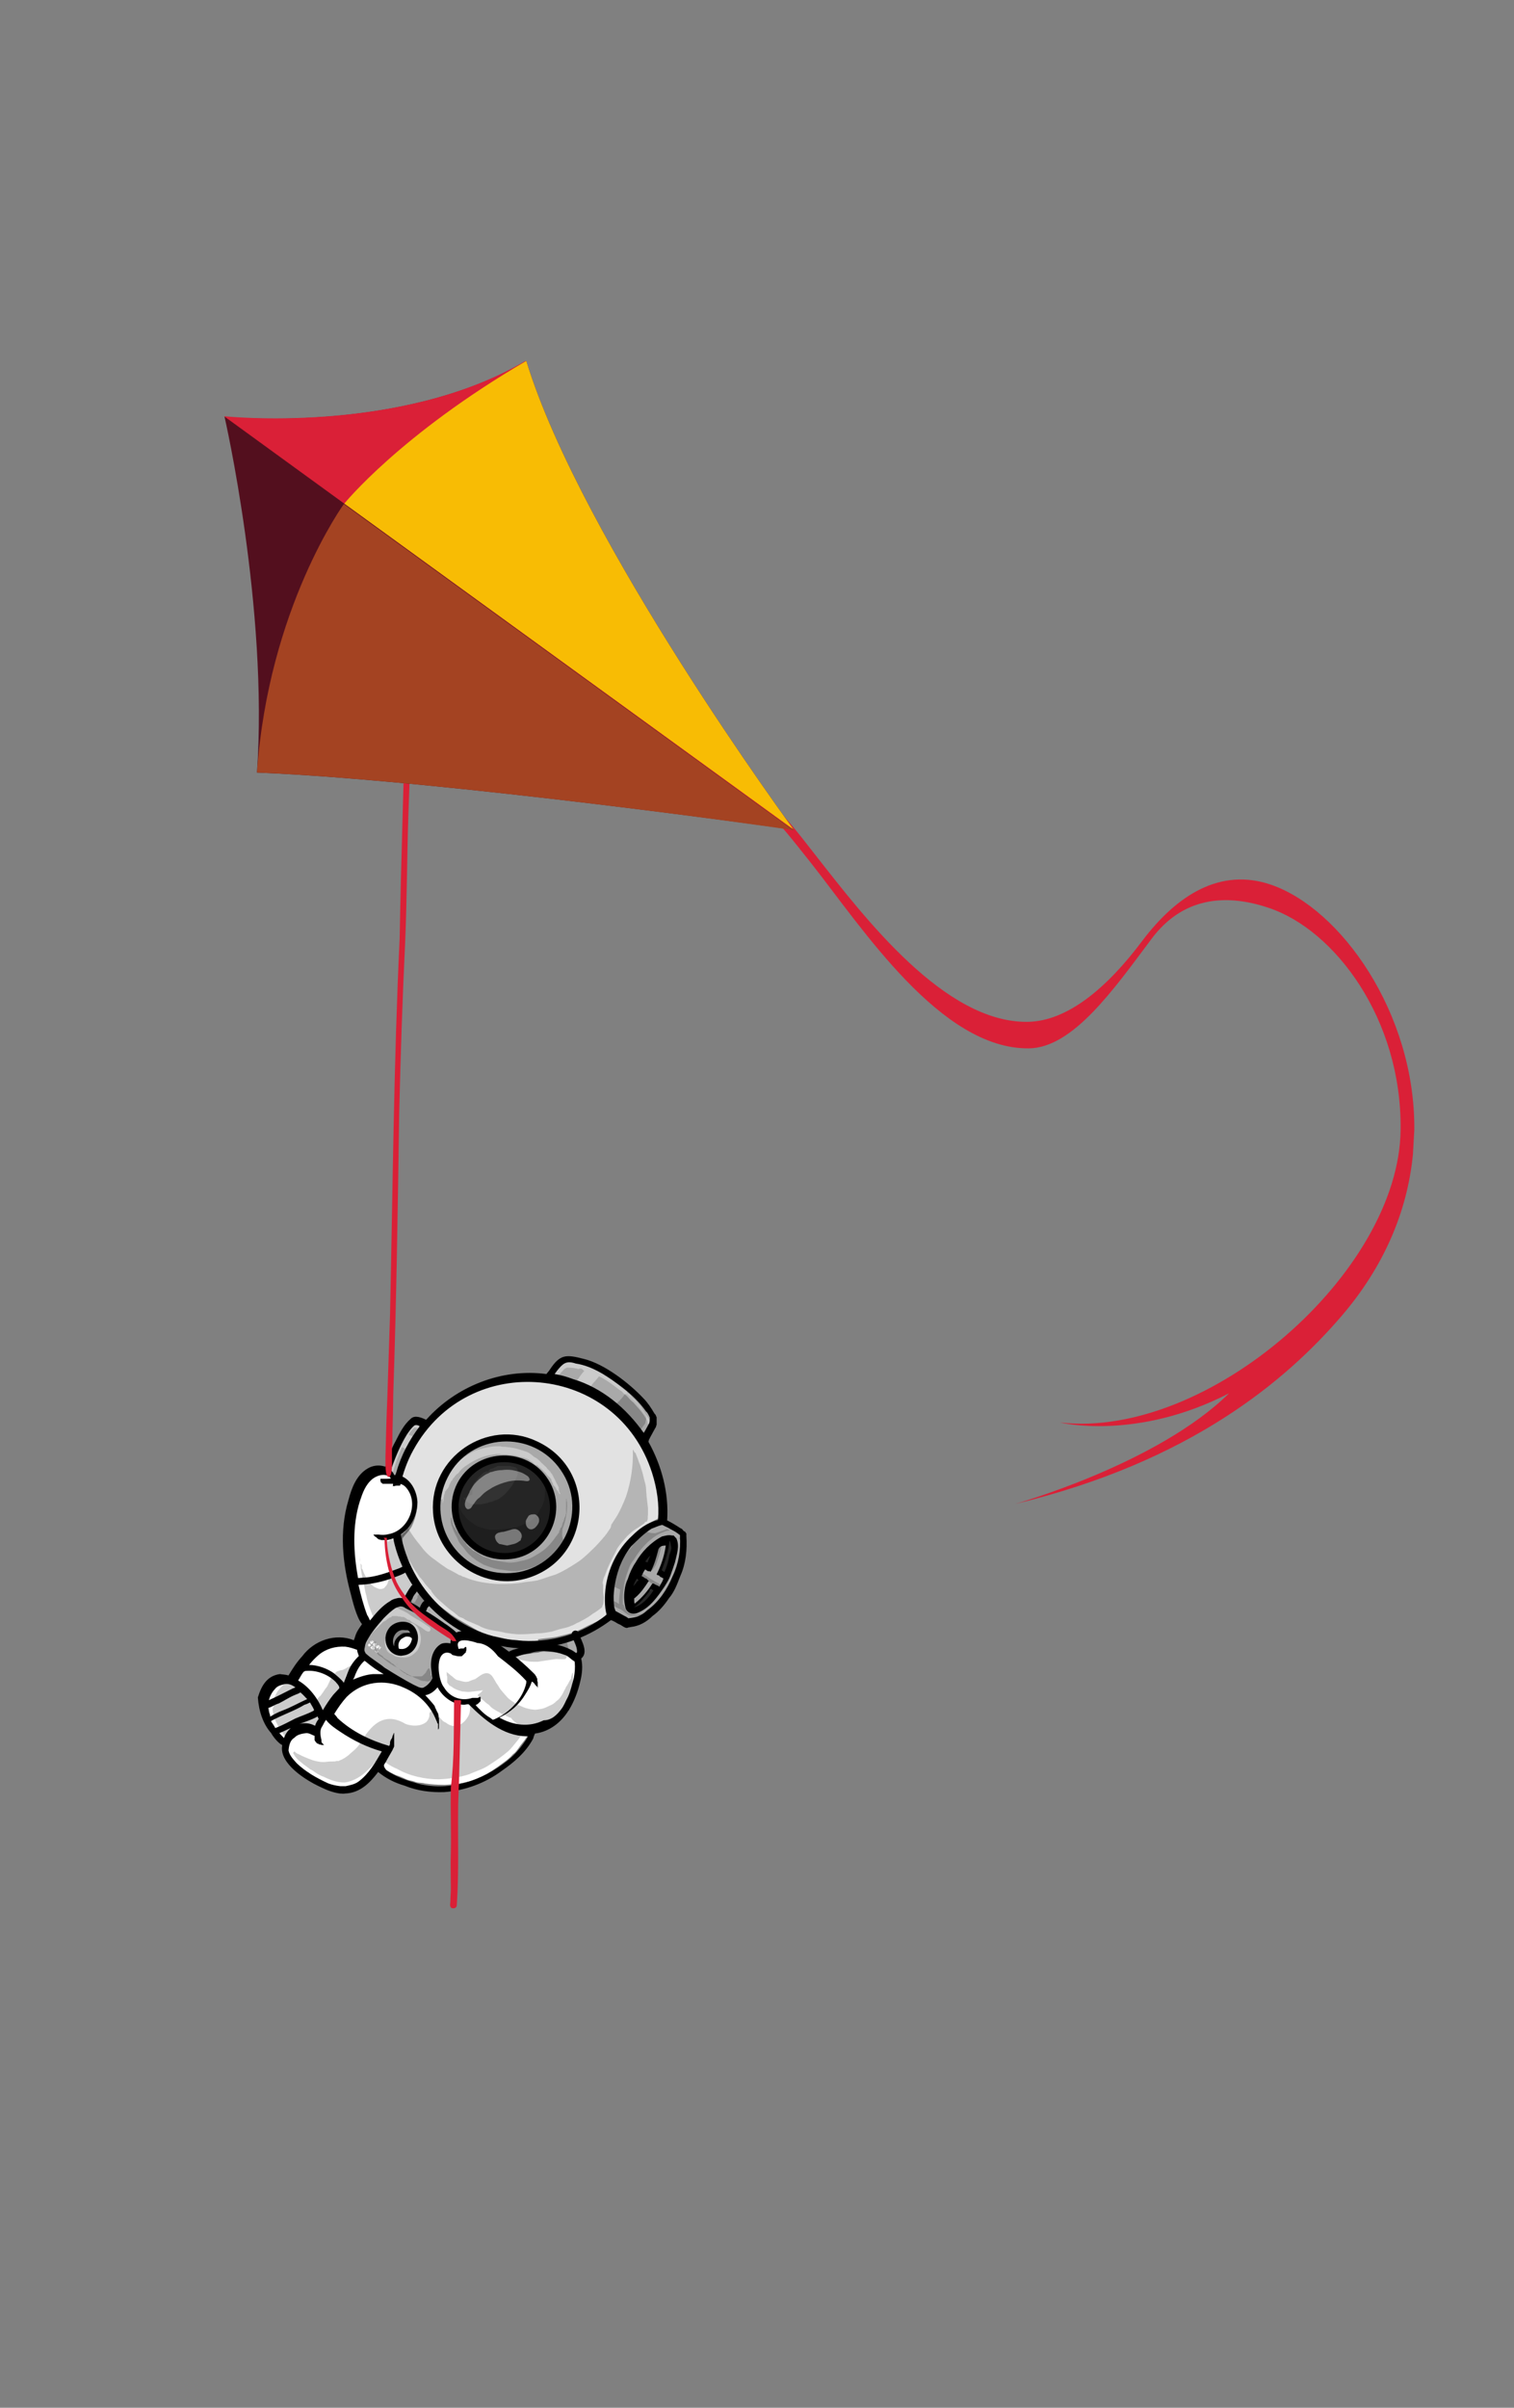 <?xml version="1.0" encoding="utf-8"?>
<!-- Generator: Adobe Illustrator 22.0.0, SVG Export Plug-In . SVG Version: 6.00 Build 0)  -->
<svg version="1.1" id="Layer_1" xmlns="http://www.w3.org/2000/svg" xmlns:xlink="http://www.w3.org/1999/xlink" x="0px" y="0px"
	 viewBox="0 0 331.1 526.4" style="enable-background:new 0 0 331.1 526.4;" xml:space="preserve">
<rect x="0" y="0" width="331.1" height="526.4" fill="#808080" stroke="none"/>
<style type="text/css">
	.st0{fill:#FFFFFF;}
	.st1{fill:#E2E2E2;}
	.st2{fill:#A9A9A9;}
	.st3{fill:#252525;}
	.st4{opacity:0.2;}
	.st5{opacity:6.000000e-02;fill:#FFFFFF;enable-background:new    ;}
	.st6{opacity:0.4;}
	.st7{fill:#DA2037;}
	.st8{fill:#530F1E;}
	.st9{fill:#F8BC04;}
	.st10{fill:#A44322;}
</style>
<g id="Layer_1_1_">
	<g id="Layer_2_3_">
	</g>
	<g id="Layer_1_2_">
		<g>
			<g>
				<g>
					<path class="st0" d="M58.8,373.4c0.1,0.7,0.1,1.4,0.4,2.1c0.1,1.1,0.7,1.9,1.1,2.8c0.6,0.8,1.5,1.5,2.3,2.3
						c0,0.2,0.1,0.5,0.1,0.7c0,0.4-0.1,0.8,0,1.2c0.1,0.5,0.5,0.9,0.7,1.4c0.1,0.4,0.3,0.5,0.6,0.7c0.1,0.2,0.3,0.5,0.6,0.7
						c0.2,0.4,0.5,0.7,0.7,0.9c0.2,0.2,0.3,0.7,0.7,0.9c0.6,0.4,1,1,1.7,1.2c0.6,0.4,1.2,0.7,1.9,0.8c0.6,0.2,0.9,0.6,1.5,0.8
						c1.4,0.6,2.8,1,4.3,1c1.3,0,2.5-0.4,3.5-1.4c0.9-0.7,1.8-1.4,2.4-2.3c0.4-0.6,0.6-1.2,1-1.6c0-0.1,0-0.1,0-0.1
						c0.3,0.2,0.7,0.6,1,0.8c0.9,0.7,2.1,1.2,3.3,1.8c0.8,0.2,1.6,0.6,2.5,1c0.6,0.2,1.2,0.2,1.8,0.5c0.7,0.2,1.3,0.1,2,0.3
						c1.3,0.2,2.7,0.3,4,0.3c0.1,0,0.2,0,0.5,0c1.1-0.1,2.1-0.1,3.2-0.3c0.1-0.1,0.4-0.1,0.5-0.1c0.5-0.1,0.9-0.2,1.4-0.3
						c0.1,0,0.1,0,0.1,0c1.2-0.3,2.4-0.8,3.4-1.4c0.5-0.2,0.9-0.6,1.5-0.9c0.9-0.6,1.9-1.3,2.8-2c0.7-0.5,1.3-1,1.9-1.7
						c0.5-0.3,0.8-0.8,1.2-1.3c0.5-0.8,1.2-1.5,1.7-2.3c0.2-0.3,0.5-0.7,0.7-1c0-0.2,0.1-0.5,0.2-0.7c0.1,0,0.2-0.2,0.2-0.3l0,0
						c0.4,0,0.8-0.1,1.2-0.2c1.1-0.1,2.1-0.4,2.9-1c0.6-0.3,1.1-0.9,1.4-1.4c1-0.9,1.7-2.1,2.3-3.3c0.6-1.3,1.2-2.6,1.6-4
						c0.1-0.7,0.3-1.3,0.4-2c0.1-0.6,0.1-1.1,0.1-1.6l0.1,0c0.4-0.1,0.2-0.3,0-0.6c0-0.1-0.1-0.2-0.2-0.2l-0.1,0
						c-0.1-0.1-0.2-0.2-0.2-0.2c-0.5-0.4-0.8-0.8-1.4-1.2c-1.5-1-3.3-1-4.9-1.1c-0.5-0.1-0.9,0-1.4,0.1c-0.5,0.2-0.9,0.1-1.4,0.2
						c-0.6,0.2-1.3,0.2-2,0.3c-0.4,0-0.7,0.2-1.1,0.3c-0.1,0.1-0.2,0.1-0.4,0.2c-0.1,0-0.2,0.1-0.4,0.2l0,0c-0.2,0-0.6,0.2-0.7,0.5
						c0,0.1-0.1,0.1-0.1,0.1c-1-1.1-2.4-1.8-3.8-2.4c-0.6-0.4-1.2-0.7-1.7-1.1c-1.6-1-3.4-1.6-5.1-1.4c-0.4,0.1-0.7,0.1-1.1,0.2
						c-0.4,0-0.5,0.2-0.6,0.5c-0.2,0.3,0,0.7,0.1,1.1c0,0.1,0.1,0.2,0.1,0.4c-0.5,0.3-1.2,0.1-1.8,0.1c-0.8,0.1-1.9,0.7-2.1,1.5
						s-0.5,1.8-0.3,2.7c-0.1,0.9,0.2,1.6,0.4,2.5c0,0.2,0.1,0.5,0.2,0.6c0,0,0.1,0.1,0.1,0.2l-0.1,0.1c-0.2,0.2-0.6,0.3-0.8,0.6
						c-0.4,0.2-0.6,0.5-0.9,0.7c-0.7,0.5-1.4,0.7-2.2,0.8c-0.8,0-1.5-0.4-2.2-0.5c-1.1-0.5-2-1.1-3-1.7c-0.7-0.4-1.3-0.8-2-1.1
						c-0.2-0.1-0.5-0.4-0.7-0.5l0,0c-0.1-0.2-0.3-0.4-0.6-0.5c-0.3-0.2-0.8-0.5-1.2-0.7c0,0-0.1,0-0.2-0.1c-0.4-0.1-0.6-0.5-0.8-0.7
						c-0.8-0.5-1.6-1.1-2.3-1.7c-0.3-0.4-0.8-0.8-0.9-1.4c0-0.1,0.1-0.1,0.1-0.2c0-0.6-0.8-0.6-1.2-0.7c-0.9-0.4-1.9-0.6-2.9-0.7
						c-0.8,0-1.5,0.2-2.2,0.4c-0.6,0.1-1.2,0.5-1.8,0.7c-1.1,0.5-1.8,1.4-2.5,2.2c-0.4,0.3-0.7,0.8-1.1,1.3
						c-0.2,0.3-0.5,0.6-0.6,0.9c-0.4,0.7-0.7,1.3-1.1,1.9c-0.1,0.4-0.4,0.7-0.5,1.1l0,0.1c-0.2,0-0.4-0.1-0.6-0.1c0,0-0.2-0.1-0.4,0
						c-0.2,0-0.5-0.1-0.6-0.1c-1.6-0.5-3.4,0.7-4,2.2c-0.2,0.5-0.2,0.9-0.4,1.4C58.6,372.1,58.6,372.8,58.8,373.4z M67.1,387.4
						c0.2,0,0.5,0.1,0.6,0.4C67.6,387.7,67.3,387.6,67.1,387.4z"/>
					<path class="st0" d="M90.4,331.1c0.2-0.8,0.5-1.5,0.5-2.2c0-0.7-0.1-1.5-0.4-2.1c-0.7-1.1-1.3-2.4-2.3-3
						c-0.4-0.1-0.8-0.5-1.2-0.6c-0.3-0.2-0.7-0.4-1-0.6c-0.2-0.1-0.6-0.4-0.9-0.4c-0.4-0.1-0.7-0.4-1.2-0.4c-0.9,0.1-2,0.1-2.7,0.8
						c-0.8,0.6-1.3,1.5-1.8,2.4c-0.5,0.8-0.7,1.6-1,2.5c-0.1,0.7-0.5,1.3-0.6,2c-0.2,0.7-0.3,1.4-0.3,2.1c-0.1,0.6-0.1,1.1-0.1,1.5
						c-0.2,0.1-0.4,0.2-0.5,0.5c-0.1,0.1-0.1,0.4-0.1,0.6c-0.1,1.2-0.3,2.5-0.2,3.6c0,0.7,0.1,1.4,0.2,2.1c0.1,0.4,0.1,0.7,0.1,1.1
						c-0.1,0.5-0.1,1.1-0.1,1.5c0.1,0,0.1,0.1,0.2,0.1c0.1,0.1,0.1,0.4,0.1,0.5c0.2,1.3,0.6,2.6,0.9,3.9c0.1,0.5,0.2,0.9,0.3,1.4
						c0.1,0.5-0.1,1.4,0.6,1.5c0.1,0.4,0.3,0.8,0.5,1.2c0.2,0.4,0.2,0.8,0.5,1.3c0.2,0.6,0.6,1.1,0.8,1.5c0.1,0.2,0.3,0.6,0.6,0.4
						c0.7-1.2,1.7-2,2.6-3c0.8-0.9,2-1.4,3.2-1.7c0.6-0.1,1.1-0.3,1.5-0.6c0.7-0.7,1-1.6,1.6-2.4c0.5,0.2,0.5-0.3,0.4-0.6
						c0.1-0.1,0.1-0.5-0.1-0.5c-0.3-1.1-0.6-2.1-1.1-3.1c-0.5-1.3-1.1-2.6-1.5-3.9c-0.3-0.7-0.9-1.5-0.8-2.4
						c0.5-0.6,1.2-0.9,1.7-1.5C89.4,333.7,90.4,332.7,90.4,331.1z"/>
					<path class="st0" d="M86.8,360c0,0.6,0,1.4,0.8,1.4c0.9-0.1,1.7-0.7,2.2-1.4c0.5-0.5,0.8-1.2,0.5-1.8c-0.1-0.4-0.3-0.6-0.6-0.8
						c-0.3-0.2-1.1-0.4-1.3,0.1C87.3,357.4,86.8,358.9,86.8,360z"/>
				</g>
				<g>
					<path class="st1" d="M93.3,351.6c-0.5,0.6,0,0.9,0.5,1.3c0.8,0.5,1.5,1.1,2.2,1.6c0.7,0.5,1.4,1.1,2.1,1.7
						c0.6,0.5,1,1.4,1.9,1.2c0.2,0.1,0.5,0.1,0.7,0.1c0.1-0.1,0.2-0.2,0.2-0.3l0-0.1c0.1,0,0.1,0,0.1,0c0.1,0,0.3,0.2,0.6,0.1
						c0.2-0.1,0.2-0.3,0-0.5l0,0c-0.1,0-0.1,0-0.1,0c0.4-0.6-1.7-1.3-2.1-1.7c-1.9-1.2-3.6-2.5-5-4.2C94,350.3,93.6,351,93.3,351.6z
						 M93.8,352C93.8,351.8,93.8,351.8,93.8,352l0.1,0c0.1,0.1,0.1,0.1,0.2,0.2l0,0C94,352.2,93.9,352.1,93.8,352
						C93.9,352.1,93.8,352,93.8,352L93.8,352z"/>
					<path class="st1" d="M87.7,323c0.7,1.2,2.2,0.1,3.1,3.4c0.8,2.5,0.3,5.2-0.8,7.4c-0.5,0.9-1.3,1.6-1.9,2.4
						c-0.2,0.5-0.1,1.1,0,1.5c0.1,1.2,0.4,2.2,1,3.3c-0.1,0.1-0.1,0.4,0,0.5c0.2,0.2,0.3,0.4,0.6,0.6c0.1,0.1,0.1,0.4,0.2,0.5
						c0,0.1,0,0.1,0,0.2c0,0.1,0.1,0.2,0.2,0.2l0,0.1l0.1,0.1c0.1,0.1,0.1,0.4,0.2,0.5c0.1,0.2,0.1,0.4,0.2,0.5
						c0.1,0.1,0.1,0.2,0.2,0.4c0.1,0.7,1.5,2.2,1.6,2.6c0.7,0.9,1.5,1.9,2.3,2.7c1.3,1.2,2.7,2.1,4.1,3.2c1,0.7,2.1,1.3,3.1,1.9
						c1.3,0.7,2.7,1.7,4.1,2.2c0.9,0.4,2,0.5,3,0.7c0.9,0.2,1.8,0.5,2.7,0.6c0.9,0,1.9,0.1,2.8,0.3c0.5,0.1,0.8,0,1.3,0
						c0.6,0,1.1,0.1,1.6,0.1c0.4,0,0.4-0.3,0.2-0.5c1.3-0.2,2.6-0.3,3.9-0.5c1.3-0.3,2.6-0.6,3.9-1c1.2-0.5,2.1-0.9,3.2-1.5
						c1.3-0.6,2.7-1.1,3.8-2.2c0.7-0.9,0.7-3,0.6-4.1c-0.1-1.5,0.3-2.9,0.5-4.3c0.1-0.8,0.1-1.6,0.5-2.5c0.5-1.3,1.3-2.6,2.2-3.7
						c0.5-0.8,1-1.6,1.7-2.3c1.7-1.9,3.8-3.2,6-4.3c0.2,0.1,0.4-0.1,0.4-0.2l0,0c0.3-1.5,0.2-3.1-0.1-4.6c-0.1-1.3-0.3-2.5-0.7-3.8
						c-1.4-4.5-3.3-8.7-6.2-12.3c-1.3-1.8-3.3-2.9-4.9-4.2c-1.3-1.1-2.8-2-4.4-2.6c-1.4-0.5-2.7-1.2-4.1-1.7c-2.9-1-5.8-1.8-8.9-1.9
						c-0.8,0-1.6,0.2-2.6,0.3c-2.2,0.2-4.5,0.8-6.5,1.7c-0.1,0-0.2,0.1-0.4,0.1c-0.2-0.2-1.1,0.3-1.7,0.7l0,0
						c-0.1,0.1-0.4,0.1-0.4,0.2l0,0c-1.7,1-3.3,1.8-4.8,2.9c-1.1,0.9-2.1,1.7-3.2,2.7c-3,2.8-5.5,6.2-6.9,10
						c-0.2,0.7-0.5,1.4-0.7,2.1C88,322.1,87.7,322.5,87.7,323z"/>
				</g>
				<g>
					<path class="st2" d="M121.1,359.7c0.6,0.1,1.2,0.1,1.8,0.4c0.7,0.2,1.5,0.5,2.2,1c0.5,0.2,0.9,0.8,1.5,0.6
						c0.4-0.3,0.1-0.9,0-1.3c0.2-0.1,0.1-0.4-0.1-0.5c-0.1-0.1-0.1-0.4-0.2-0.5c0-0.1-0.1-0.4-0.2-0.4c0-0.1-0.1-0.1-0.1-0.2
						c-0.1,0-0.1-0.1-0.1-0.1l0,0c0-0.1-0.1-0.2-0.2-0.2c-0.1-0.2-0.3-0.2-0.5-0.1c-1.1,0-2.1,0.3-3.1,0.6
						C121.6,359.1,120.5,359.2,121.1,359.7z M126,360.5L126,360.5L126,360.5L126,360.5L126,360.5z"/>
					<path class="st2" d="M108.9,359.3c0,0.2,0.3,0.2,0.5,0.5c0,0.2,0.2,0.2,0.3,0.4c0.3,0.2,0.7,0.5,1,0.7c0.3,0.2,0.7,0.6,1.2,0.6
						c0.2,0,0.6-0.2,0.8-0.3c0.2-0.2,0.8-0.2,0.9-0.6c0.2,0,0.6,0,0.9,0c0.2-0.1,0.2-0.3,0-0.5c-0.4-0.1-0.6,0-0.9,0
						c-0.1-0.5-1.1-0.2-1.4-0.3c-0.4,0-0.8,0-1.3-0.1c-0.7-0.1-1.4-0.4-2-0.7C108.6,358.7,108.3,359,108.9,359.3z M112.1,360.7
						L112.1,360.7c0.1,0,0.1-0.1,0.1-0.1l0,0c0.1,0,0.1,0,0.2,0C112.4,360.7,112.2,360.7,112.1,360.7z M111.8,361
						c0,0,0.1-0.1,0.2-0.1C111.9,361,111.9,361,111.8,361L111.8,361z"/>
					<path class="st2" d="M79.6,361.5c0.8,1.2,2.3,1.9,3.5,2.7c1.9,1.3,3.7,2.4,5.7,3.5c1.2,0.6,2.2,1.4,3.5,1.4
						c0.7,0,1.3-0.5,1.9-0.9c1.1-0.9,0.7-2.3,0.7-3.6c0.1-1.3,0.3-2.7,1.1-3.7c0.4-0.7,0.7-1.4,1.5-1.6c0.1,0.2,0.4,0.1,0.6,0.1
						c0,0.1,0,0.1,0,0.2c0.1-0.1,0.1-0.1,0.2-0.1c0,0,0.1,0.1,0.2,0.1c0.4-1.8,0.1-2.1-1.3-3.1c-0.7-0.6-1.4-1.2-2.2-1.8
						c-0.6-0.5-2.8-1.8-2.7-2.6c0-0.7,0.6-1.3,0.8-2c0.4-0.7-0.3-1.3-0.7-1.8c-0.5-0.5-0.7-1.2-1.3-1.5c-0.6,0-1.1,1.5-1.3,2
						c-0.5,1.1-0.6,1.5-1.9,1.3c-0.6-0.1-1.2-0.2-1.6,0.1c-0.8,0.3-1.4,1.2-2.1,1.7c-0.8,0.6-1.3,1.3-1.9,2
						c-0.4,0.5-0.8,0.8-1.2,1.4c-0.6,1-1.4,1.9-1.7,3C79.2,359.4,79.1,360.6,79.6,361.5z M87.7,361c-0.4-0.1-0.8-0.2-1.3-0.4
						c0.2-0.7,0.4-1.4,0.6-2.1c0.4-0.9,0.5-1.9,1.8-1.5c0.5,0.1,0.9,0.4,1.2-0.1c0.1,0,0.2,0.1,0.4,0.1c0,0.1,0,0.4,0,0.5
						C90.3,359.1,89.7,360.9,87.7,361z"/>
					<path class="st2" d="M123.6,301.5c1.5,0.5,2.9,1,4.3,1.5c1.2,0.5,2.3,1.1,3.4,1.7c1.5,1,2.9,2,4.2,3.2c0.9,0.8,1.9,1.7,2.7,2.5
						c0.6,0.7,1.2,1.4,1.6,2.1c0.2,0.2,0.3,0.7,0.7,0.7c0.9-0.2,2.2-3.3,1.3-4c-0.7-2.5-2.5-4.3-4.4-5.9c-1.5-1.3-3-2.5-4.8-3.5
						c-1.2-0.6-2.3-1.4-3.7-1.8c-2.1-0.6-4.7-1.2-6.5,0.3c-0.7,0.7-1.7,1.3-1.8,2.3c-0.1,0.2,0.1,0.5,0.3,0.6
						c0.2,0.1,0.5,0.1,0.7,0.1C122.4,301.5,123.1,301.5,123.6,301.5z"/>
					<path class="st2" d="M92.4,311.2c-0.5,0-0.8-0.1-1.2-0.1c-0.7,0-1.2,0.1-1.5,0.7c-0.5,0.5-0.8,1.2-1.2,1.7
						c-0.6,1-1.3,2.2-2,3.3c-0.6,1-1.2,2-1.2,3.2c-0.1,0.7-0.1,1.5,0.4,2.1c0.2,0.2,0.6,0.6,0.9,0.6c0.8,0,1.9-3.4,2.4-4.2
						c1.1-2.3,2.4-4.4,3.6-6.6C93,311.6,92.7,311.2,92.4,311.2z"/>
					<path class="st2" d="M133.3,349.7c0,0.9,0.2,1.8,0.7,2.6c0.3,0.5,1,0.7,1.5,1c-0.4,0.6,1.3,0.8,1.6,0.8
						c-0.1,0.2,0.1,0.5,0.3,0.4c2.5-0.6,3.9-0.9,5.7-2.9c1.8-1.7,3.2-3.8,4.2-6.2c0.8-1.8,1.5-3.6,1.8-5.5c0.3-1.5,0.7-3.7-0.2-5
						c-0.5-0.6-1-1.2-1.7-1.7c-0.6-0.2-1.2-0.6-1.9-0.6c-2.2,0.1-4.2,1.4-5.8,2.7c-1.1,0.8-2.3,1.7-2.9,2.9
						c-0.8,1.8-1.9,3.4-2.5,5.3c-0.4,1.2-0.8,2.2-1,3.4c0,0.4,0,0.8,0,1.2C133.2,348.7,133.1,349.1,133.3,349.7z M142.3,339.6
						c0,0.6-0.2,1.2-0.4,1.8c-0.1,0.5-0.2,0.7-0.7,0.7c-0.7,0-0.7-0.2-0.3-0.7C141.2,340.8,141.7,340.1,142.3,339.6z M144.4,343
						c0.1-0.8,0.6-1.6,0.9-2.6c0.4-0.8,0.4-3.8,1.5-4c0.7,0.4,0.6,1.3,0.6,2c-0.1,2-0.9,4-1.9,5.6
						C145.1,343.9,144.4,343.5,144.4,343z M139.2,350.5c0.5-0.6,1.1-1.2,1.7-1.7c0.5-0.5,1-1,1.5-1.5c0.4-0.1,0.8,0.2,1.2,0.4
						c-0.8,1.6-3,4-4.9,4.1C138.1,351.5,139,350.7,139.2,350.5z M138.2,347.4c0-0.5,0.1-1.1,0.4-1.5c0.1-0.6,0.6-1.4,1.2-0.7
						c0.1,0.7-0.7,1.3-1.1,1.7C138.5,347.1,138.3,347.3,138.2,347.4z"/>
					<path class="st2" d="M96.7,336c0.7,1.7,1.6,3.2,2.9,4.4c0.7,0.6,1.4,1.2,2.1,1.8c0.2,0.1,0.6,0.4,0.8,0.5
						c0.6,0.4,1,0.7,1.6,0.8c0.7,0.2,1.4,0.5,2.1,0.6c0.2,0,0.6,0.1,0.8,0.2c0.5,0.1,0.9,0,1.4,0.1c0.8,0.1,1.5,0.3,2.3,0.3
						c0.4,0,0.7-0.1,1.1-0.2c0.4,0,0.6,0,0.9-0.1c0.8-0.1,1.9-0.2,2.7-0.6c0.4-0.2,0.8-0.3,1.2-0.5c0.6-0.2,1.1-0.6,1.7-0.8
						c0.4-0.2,0.8-0.5,1.3-0.7c0.5-0.3,0.9-0.7,1.4-1.2c0.5-0.5,0.8-0.9,1.2-1.4c0.4-0.6,0.7-1.2,1.2-1.6c0.5-0.5,0.7-0.9,1.1-1.5
						c0.2-0.3,0.4-0.8,0.5-1.2c0.1-0.5,0.4-0.8,0.4-1.3c0.1-0.6,0.2-1.3,0.3-1.9c0.1-0.5,0-1.1,0-1.6c0-1.3,0.1-2.7-0.1-4
						c-0.1-0.6-0.3-1.3-0.4-1.9c-0.2-0.8-0.6-1.5-1-2.2c-0.5-0.7-0.9-1.3-1.4-2c-0.3-0.6-0.8-1.2-1.4-1.7c-0.5-0.4-1-0.7-1.6-1
						c-0.5-0.1-0.9-0.2-1.3-0.5c-0.5-0.2-0.8-0.6-1.4-0.7c-0.4-0.1-0.6-0.1-0.9-0.2c-0.3-0.2-0.8-0.4-1.2-0.5
						c-0.9-0.2-1.9-0.3-2.8-0.5c-0.8-0.1-1.5,0-2.2-0.1c-0.5,0-0.9,0-1.4,0c-0.4,0-0.6,0.1-0.9,0.1c-0.1,0-0.4,0-0.5,0
						c0,0-0.1,0-0.1,0.1c-0.6,0.2-1.3,0.5-1.9,0.7c-1.1,0.3-2.1,0.7-3,1.4c-1.1,0.8-2.1,1.7-2.8,2.8c-0.5,0.6-1,1-1.4,1.6
						c-0.5,0.6-0.7,1.4-1.1,2.1c-0.2,0.5-0.2,1.1-0.5,1.5c-0.1,0.5-0.5,0.8-0.6,1.3c-0.2,0.7-0.4,1.3-0.4,2
						c-0.1,1.4,0.2,2.8,0.5,4.2C96.1,333.8,96.5,334.7,96.7,336z"/>
				</g>
				<g>
					<path class="st0" d="M82.9,360.6L82.9,360.6c0-0.1,0-0.1,0-0.2c0.1-0.1,0.1-0.2,0.2-0.3l0,0c0.1,0,0.2,0.1,0.1,0.1
						c0,0.1-0.1,0.1-0.1,0.2C83.1,360.4,83,360.5,82.9,360.6C83,360.6,82.9,360.6,82.9,360.6L82.9,360.6z"/>
					<path class="st0" d="M82.6,359.7L82.6,359.7L82.6,359.7l-0.1,0.1c0,0.1-0.1,0.2,0,0.4C82.7,360.3,82.8,359.9,82.6,359.7z
						 M82.4,360.3c-0.3-0.2,0-0.7,0.4-0.6S82.8,360.4,82.4,360.3C82.4,360.3,82.3,360.3,82.4,360.3z"/>
					<path class="st0" d="M82.3,361.3c-0.1-0.1-0.2-0.2-0.3-0.4l0,0l0,0l0,0l0,0l0,0l0.1,0C82.2,361.1,82.3,361.2,82.3,361.3
						c0.1-0.2,0.2-0.3,0.4-0.2c0-0.1,0.1-0.1,0.1-0.1l0,0l0,0l0,0l0,0l0,0l0,0c-0.1,0-0.1,0.1-0.2,0.2
						C82.5,361.3,82.4,361.4,82.3,361.3L82.3,361.3C82.3,361.2,82.3,361.2,82.3,361.3z"/>
					<path class="st0" d="M82.4,361.2C82.3,361.1,82.4,361.1,82.4,361.2c0.2,0,0.2-0.1,0.4-0.2l0,0l0,0l0,0l0,0l0,0l0,0l-0.1,0l0,0
						l0,0l0,0c0.1,0-0.1,0.1-0.1,0.1S82.5,361.2,82.4,361.2C82.4,361.2,82.3,361.2,82.4,361.2z"/>
					<path class="st0" d="M82.3,361.1c-0.1,0-0.2-0.1-0.2,0l0,0C82.2,361.1,82.2,361.1,82.3,361.1L82.3,361.1c0,0,0,0.1,0.1,0.1l0,0
						l0,0C82.4,361.2,82.4,361.2,82.3,361.1C82.3,361.2,82.3,361.2,82.3,361.1C82.3,361.2,82.3,361.2,82.3,361.1
						C82.3,361.2,82.3,361.1,82.3,361.1C82.2,361.1,82.2,361.1,82.3,361.1z"/>
					<path class="st0" d="M82.1,361C82,361,82,361,82.1,361C82,361,82,361,82.1,361C82.1,361,82.1,360.9,82.1,361
						C82.1,360.9,82.1,360.9,82.1,361C82.1,360.9,82.1,360.9,82.1,361C82.1,360.9,82.1,360.9,82.1,361
						C82.1,360.9,82.1,360.9,82.1,361C82.1,360.9,82.1,361,82.1,361C82.2,361,82.2,361,82.1,361C82.2,361,82.2,361,82.1,361
						c0.1,0,0.1,0,0.3,0.1l0,0l0,0l0,0l0,0l0,0l0,0l0,0l0,0l0,0l0,0l0,0l0,0l0,0l0,0l0,0l0,0l0,0l-0.1,0c-0.1,0-0.1,0-0.1,0
						C82.2,361,82.1,361,82.1,361S82,361,82.1,361z"/>
					<path class="st0" d="M82.4,360.3c-0.1-0.1-0.1-0.4,0.1-0.4c0-0.1,0.2-0.1,0.4,0c0,0-0.1,0.1-0.1,0l-0.1,0
						c-0.1,0-0.2,0.1-0.2,0.2l0,0C82.4,360.2,82.4,360.2,82.4,360.3C82.4,360.2,82.5,360.2,82.4,360.3c0.2-0.1,0.2-0.2,0.2-0.2
						l0.1,0l0,0C82.8,360.2,82.5,360.3,82.4,360.3C82.4,360.2,82.4,360.2,82.4,360.3z"/>
					<path class="st0" d="M83.3,360.3C83.1,360.3,83.3,360.3,83.3,360.3c0-0.1,0-0.1,0.1-0.2l0,0l0,0.1
						C83.4,360.3,83.4,360.3,83.3,360.3L83.3,360.3z"/>
					<path class="st0" d="M82.9,360.7C82.9,360.6,82.8,360.6,82.9,360.7c0-0.2,0-0.4,0-0.4c0.1-0.1,0.1-0.2,0.2-0.3
						c0.1,0,0.1,0,0.1,0c0.1,0.1,0.1,0.1,0.1,0.1l-0.1,0l0,0C83.1,360.3,83,360.5,82.9,360.7C82.9,360.6,82.9,360.6,82.9,360.7
						C82.9,360.6,82.9,360.6,82.9,360.7c0.1-0.2,0.2-0.3,0.2-0.5c0.1,0,0.1,0,0.1,0l0,0c0,0.1-0.1,0.2-0.1,0.2
						C83,360.6,83,360.6,82.9,360.7C83,360.6,82.9,360.7,82.9,360.7C82.9,360.6,82.9,360.6,82.9,360.7z"/>
					<path class="st0" d="M82.6,359.8L82.6,359.8C82.7,359.7,82.7,359.8,82.6,359.8C82.7,359.8,82.7,359.8,82.6,359.8L82.6,359.8z"
						/>
					<path class="st0" d="M82.3,360.3c-0.1-0.1,0-0.4-0.1-0.4c0-0.1,0.1-0.1,0.1-0.1c0.1,0,0,0.1,0,0.1c-0.1,0.1-0.1,0.4,0.1,0.4
						c0.1,0,0.2-0.2,0.2-0.3c0,0,0.1-0.1,0.1,0C82.9,360.2,82.5,360.5,82.3,360.3L82.3,360.3z"/>
					<path class="st0" d="M82,359.2L82,359.2L82,359.2l-0.1,0.1c0,0.1-0.1,0.2,0,0.4C82,359.8,82.2,359.4,82,359.2z M81.7,359.8
						c-0.2-0.2,0-0.7,0.4-0.6C82.4,359.3,82.1,359.9,81.7,359.8L81.7,359.8z"/>
					<path class="st0" d="M81.8,359.8c-0.2-0.1-0.2-0.4,0.1-0.4c0-0.1,0.2-0.1,0.4,0c0,0-0.1,0.1-0.1,0l-0.1,0
						c-0.1,0-0.2,0.1-0.2,0.2l0,0C81.8,359.7,81.8,359.7,81.8,359.8C81.8,359.7,81.8,359.7,81.8,359.8c0.1-0.1,0.2-0.2,0.2-0.2
						l0.1,0l0,0C82.2,359.7,82,359.8,81.8,359.8S81.7,359.8,81.8,359.8z"/>
					<path class="st0" d="M82,359.3C81.9,359.3,82,359.3,82,359.3C82,359.2,82.1,359.3,82,359.3L82,359.3L82,359.3z"/>
					<path class="st0" d="M81.7,359.8c-0.1-0.1-0.1-0.2-0.1-0.4c0-0.1,0.1-0.1,0.1-0.1c0.1,0,0,0.1,0,0.1c-0.1,0.1-0.1,0.4,0.1,0.4
						c0.1,0,0.2-0.2,0.2-0.3c0,0,0.1-0.1,0.1,0C82.3,359.7,82,360,81.7,359.8L81.7,359.8z"/>
					<path class="st0" d="M81.3,358.7L81.3,358.7L81.3,358.7l-0.1,0.1c0,0.1-0.1,0.2,0,0.4C81.4,359.3,81.6,359,81.3,358.7z
						 M81.1,359.3c-0.3-0.2,0-0.7,0.4-0.6C81.9,358.9,81.5,359.4,81.1,359.3L81.1,359.3z"/>
					<path class="st0" d="M81.1,359.3c-0.1-0.1-0.1-0.4,0.1-0.3c0-0.1,0.2-0.1,0.4,0c0,0-0.1,0.1-0.1,0l-0.1,0
						c-0.1,0-0.2,0.1-0.2,0.2l0,0C81.2,359.2,81.2,359.2,81.1,359.3C81.2,359.2,81.3,359.2,81.1,359.3c0.2-0.1,0.2-0.2,0.2-0.2
						l0.1,0l0,0C81.5,359.2,81.3,359.3,81.1,359.3L81.1,359.3z"/>
					<path class="st0" d="M81.4,358.9C81.3,358.9,81.3,358.9,81.4,358.9C81.4,358.7,81.4,358.9,81.4,358.9L81.4,358.9
						C81.3,358.9,81.3,358.9,81.4,358.9z"/>
					<path class="st0" d="M81,359.3c-0.1-0.1,0-0.2-0.1-0.4c0-0.1,0.1-0.1,0.1-0.1c0.1,0,0,0.1,0,0.1c-0.1,0.1-0.1,0.4,0.1,0.4
						c0.1,0,0.2-0.2,0.2-0.3c0,0,0.1-0.1,0.1,0C81.6,359.2,81.3,359.6,81,359.3L81,359.3z"/>
					<path class="st0" d="M80.6,360c-0.2-0.2-0.1-0.6,0.2-0.7c0,0.1,0.1,0.1,0.1,0.1l0,0l0,0l0,0l0,0l0,0l0,0l0,0l0,0l0,0l0,0l0,0
						l0,0l0,0l0,0l0,0l0,0l0,0l0,0l-0.1,0l0,0l0,0l0,0l0,0l0,0l0,0l0,0l0,0l0,0l0,0l0,0l0,0l0,0l0,0l0,0c0.1,0,0.3,0.1,0.2,0.4
						c-0.1,0.1-0.2,0.1-0.4,0c-0.1,0-0.1,0.1-0.1,0.1l0,0l0,0l0,0l0,0l0,0l0,0l0,0l0,0C80.6,359.9,80.6,359.9,80.6,360
						C80.7,359.9,80.7,359.9,80.6,360C80.7,359.9,80.7,359.9,80.6,360C80.7,359.9,80.7,359.9,80.6,360
						C80.7,359.9,80.7,359.9,80.6,360C80.7,359.9,80.7,359.9,80.6,360C80.7,359.9,80.7,359.9,80.6,360
						C80.7,359.9,80.7,359.9,80.6,360c0.1-0.1,0.2-0.1,0.2-0.1c0.1,0,0.1,0.1,0,0.1C80.7,360,80.6,360,80.6,360L80.6,360
						C80.6,360,80.6,359.9,80.6,360z"/>
					<path class="st0" d="M81.5,360.6L81.5,360.6c0.1-0.1,0.2-0.2,0.2-0.5l0,0l0,0l0,0l0,0l0,0c0,0,0.1,0,0.1,0.1
						C81.7,360.4,81.7,360.5,81.5,360.6C81.6,360.6,81.6,360.6,81.5,360.6L81.5,360.6z"/>
					<path class="st0" d="M81.6,360.6c-0.2,0-0.4-0.1-0.6-0.4c0-0.1,0.1-0.1,0.2-0.1c0-0.1,0-0.2,0.1-0.2c0.1,0,0.2,0.1,0.3,0.2
						c0.1,0-0.1,0.1-0.1,0l0,0l0,0l0,0l0,0l0,0l0,0l0,0l0,0l0,0l0,0l0,0l0,0l0,0l0,0l0,0l0,0l0,0l0,0l0,0l0,0l0,0l0,0
						c-0.1,0-0.1,0-0.1,0c-0.1,0.1,0,0.2,0.1,0.4l0,0l-0.1,0l0,0l0,0l0,0l0,0l0,0l0,0l0,0l0,0l0,0l0,0l0,0l0,0l0,0l0,0l0,0l0,0l0,0
						l0,0l0,0l0,0l0,0l0,0l0,0l0,0l0,0l0,0l0,0l0,0l0,0l0,0l0,0l0,0l0,0l0,0l0,0l0,0l0,0l0,0l0,0l0,0
						C81.5,360.5,81.5,360.5,81.6,360.6C81.5,360.5,81.5,360.5,81.6,360.6C81.5,360.5,81.5,360.5,81.6,360.6
						C81.5,360.5,81.5,360.6,81.6,360.6C81.6,360.6,81.5,360.7,81.6,360.6z"/>
					<path class="st0" d="M81.6,360.7C81.6,360.7,81.6,360.6,81.6,360.7c0.1-0.2,0.2-0.3,0.2-0.5l0.1,0
						C82,360.4,81.8,360.6,81.6,360.7L81.6,360.7L81.6,360.7z"/>
					<path class="st0" d="M81.5,360.7C81.5,360.6,81.4,360.6,81.5,360.7C81.5,360.6,81.6,360.6,81.5,360.7
						C81.6,360.6,81.6,360.6,81.5,360.7C81.6,360.6,81.6,360.6,81.5,360.7c0.1-0.1,0.2-0.1,0.1-0.1
						C81.6,360.7,81.6,360.7,81.5,360.7L81.5,360.7z"/>
					<path class="st0" d="M81.5,360C81.4,360,81.4,360,81.5,360c0-0.1,0.1-0.1,0.4-0.1c0.1,0,0.1,0,0.1,0c0.1,0.1,0.2,0.2,0.1,0.2
						c-0.1,0-0.1,0-0.1,0C81.8,360,81.7,360,81.5,360L81.5,360L81.5,360L81.5,360L81.5,360z"/>
					<path class="st0" d="M81.7,360.4C81.6,360.4,81.6,360.4,81.7,360.4c-0.1-0.1-0.2-0.1-0.3-0.1c0.1-0.1,0.2-0.1,0.2-0.1
						c0.1,0,0,0,0,0C81.5,360.1,81.6,360.3,81.7,360.4C81.7,360.3,81.7,360.4,81.7,360.4L81.7,360.4z"/>
					<path class="st0" d="M81.6,360.1C81.5,360,81.6,360,81.6,360.1C81.6,360,81.6,360,81.6,360.1C81.7,360,81.7,360,81.6,360.1
						C81.7,360.1,81.7,360.1,81.6,360.1L81.6,360.1L81.6,360.1L81.6,360.1L81.6,360.1L81.6,360.1z"/>
					<path class="st0" d="M81.4,360.5C81.3,360.5,81.3,360.5,81.4,360.5c-0.1,0-0.2-0.1-0.2-0.2c0-0.1,0.1-0.1,0.2-0.1l0.1,0l-0.1,0
						c-0.1,0-0.1,0-0.1,0c0,0.1,0,0.1,0,0.2C81.3,360.4,81.3,360.5,81.4,360.5L81.4,360.5C81.4,360.6,81.4,360.6,81.4,360.5z"/>
					<path class="st0" d="M81.6,360.5L81.6,360.5L81.6,360.5L81.6,360.5C81.6,360.4,81.6,360.4,81.6,360.5
						C81.6,360.4,81.6,360.4,81.6,360.5C81.6,360.4,81.6,360.4,81.6,360.5C81.6,360.4,81.6,360.4,81.6,360.5
						C81.6,360.4,81.6,360.4,81.6,360.5C81.6,360.4,81.6,360.4,81.6,360.5C81.6,360.4,81.6,360.4,81.6,360.5
						C81.6,360.4,81.6,360.4,81.6,360.5c-0.1-0.1-0.1-0.1,0-0.1l0,0l0,0C81.6,360.4,81.6,360.4,81.6,360.5
						C81.6,360.4,81.7,360.5,81.6,360.5C81.7,360.5,81.6,360.5,81.6,360.5L81.6,360.5z"/>
					<path class="st0" d="M81.3,360.4C81.3,360.4,81.4,360.3,81.3,360.4C81.5,360.3,81.6,360.4,81.3,360.4L81.3,360.4L81.3,360.4
						L81.3,360.4L81.3,360.4L81.3,360.4L81.3,360.4L81.3,360.4L81.3,360.4L81.3,360.4L81.3,360.4L81.3,360.4L81.3,360.4L81.3,360.4
						L81.3,360.4L81.3,360.4L81.3,360.4L81.3,360.4L81.3,360.4L81.3,360.4L81.3,360.4L81.3,360.4C81.4,360.4,81.4,360.4,81.3,360.4
						C81.4,360.4,81.4,360.4,81.3,360.4C81.4,360.4,81.4,360.4,81.3,360.4C81.4,360.4,81.4,360.4,81.3,360.4
						C81.4,360.4,81.4,360.4,81.3,360.4C81.4,360.4,81.4,360.4,81.3,360.4L81.3,360.4z"/>
					<path class="st0" d="M80.6,359.8C80.6,359.8,80.6,359.7,80.6,359.8c0-0.1,0.1-0.1,0.1-0.1c0.1,0.1,0.1,0.1,0.2,0.1
						c0-0.1,0-0.1,0-0.2l0,0c0.1,0,0.1,0,0.1,0c0.1,0,0.1,0.2,0,0.2c-0.1,0-0.1,0-0.2,0L80.6,359.8
						C80.7,359.8,80.7,359.8,80.6,359.8C80.7,359.7,80.7,359.7,80.6,359.8C80.7,359.7,80.7,359.7,80.6,359.8
						C80.6,359.7,80.6,359.7,80.6,359.8L80.6,359.8L80.6,359.8L80.6,359.8L80.6,359.8z"/>
					<path class="st0" d="M80.7,360C80.7,359.9,80.7,359.9,80.7,360c-0.1-0.1-0.2-0.4-0.1-0.1l0,0l0,0l0,0l0,0l0,0l0,0l0,0l0,0l0,0
						l0,0l0,0l0,0l0,0l0,0l0,0C80.6,359.9,80.6,359.9,80.7,360C80.7,359.9,80.7,359.9,80.7,360C80.7,359.9,80.7,359.9,80.7,360
						C80.7,359.9,80.7,359.9,80.7,360C80.7,359.9,80.7,359.9,80.7,360C80.7,359.9,80.7,359.9,80.7,360
						C80.7,359.9,80.7,359.9,80.7,360C80.7,359.9,80.7,359.9,80.7,360C80.7,359.9,80.7,359.9,80.7,360
						C80.7,359.9,80.7,359.9,80.7,360C80.7,359.9,80.7,359.9,80.7,360C80.7,359.9,80.7,359.9,80.7,360
						C80.8,359.9,80.8,359.9,80.7,360C80.8,359.9,80.8,359.9,80.7,360C80.8,359.9,80.8,359.9,80.7,360
						C80.8,359.9,80.8,359.9,80.7,360C80.8,359.9,80.8,359.9,80.7,360C80.8,359.9,80.8,359.9,80.7,360
						C80.8,359.9,80.8,359.9,80.7,360L80.7,360C80.8,359.9,80.8,359.9,80.7,360C80.8,359.9,80.8,359.9,80.7,360
						C80.8,359.9,80.8,359.9,80.7,360C80.8,359.9,80.8,359.9,80.7,360C80.8,359.9,80.9,359.9,80.7,360L80.7,360L80.7,360L80.7,360
						L80.7,360L80.7,360L80.7,360L80.7,360L80.7,360L80.7,360L80.7,360C80.8,359.9,80.8,359.9,80.7,360
						C80.8,359.9,80.8,359.9,80.7,360C80.8,359.9,80.8,359.9,80.7,360C80.8,359.9,80.8,360,80.7,360L80.7,360z"/>
					<path class="st0" d="M80.8,360C80.7,360,80.8,360,80.8,360L80.8,360C80.8,359.9,80.8,359.9,80.8,360
						C80.9,359.9,80.9,359.9,80.8,360c0.1-0.1,0.1,0,0.1-0.1l0,0l0,0l0,0l0,0l0,0l0,0l0,0C80.9,360,80.8,360,80.8,360L80.8,360z"/>
					<path class="st0" d="M80.7,360C80.6,359.9,80.6,359.9,80.7,360c-0.1-0.2-0.1-0.2-0.1-0.2l0,0C80.6,359.8,80.6,359.9,80.7,360
						L80.7,360L80.7,360L80.7,360C80.8,360,80.8,360,80.7,360C80.8,360,80.7,360,80.7,360L80.7,360L80.7,360z"/>
					<path class="st0" d="M80.6,359.8C80.6,359.7,80.6,359.7,80.6,359.8C80.6,359.7,80.6,359.7,80.6,359.8
						C80.7,359.7,80.6,359.8,80.6,359.8L80.6,359.8z"/>
					<path class="st0" d="M80.7,359.5C80.7,359.5,80.7,359.4,80.7,359.5C80.7,359.4,80.7,359.4,80.7,359.5
						C80.7,359.4,80.7,359.4,80.7,359.5C80.7,359.4,80.7,359.4,80.7,359.5C80.7,359.4,80.7,359.4,80.7,359.5
						C80.7,359.4,80.7,359.4,80.7,359.5C80.7,359.4,80.7,359.4,80.7,359.5C80.7,359.4,80.7,359.4,80.7,359.5
						C80.7,359.4,80.7,359.4,80.7,359.5C80.7,359.4,80.7,359.4,80.7,359.5C80.7,359.4,80.7,359.4,80.7,359.5
						C80.7,359.4,80.7,359.4,80.7,359.5C80.7,359.4,80.7,359.4,80.7,359.5C80.7,359.4,80.7,359.4,80.7,359.5
						C80.7,359.4,80.7,359.4,80.7,359.5C80.7,359.4,80.7,359.4,80.7,359.5c0-0.1,0-0.1,0-0.1l0,0l0,0l0,0l0,0l0,0l0,0l0,0
						C80.7,359.4,80.7,359.4,80.7,359.5C80.7,359.4,80.7,359.4,80.7,359.5C80.7,359.4,80.7,359.4,80.7,359.5
						C80.7,359.4,80.7,359.4,80.7,359.5C80.7,359.4,80.7,359.4,80.7,359.5C80.7,359.4,80.7,359.4,80.7,359.5
						C80.8,359.4,80.8,359.4,80.7,359.5C80.8,359.4,80.8,359.4,80.7,359.5C80.9,359.4,80.9,359.6,80.7,359.5
						C80.8,359.4,80.8,359.4,80.7,359.5C80.8,359.6,80.8,359.6,80.7,359.5L80.7,359.5L80.7,359.5L80.7,359.5L80.7,359.5z"/>
					<path class="st0" d="M80.8,359.6C80.7,359.5,80.7,359.4,80.8,359.6c0-0.1,0.1-0.1,0.1-0.1C80.9,359.6,80.9,359.6,80.8,359.6
						L80.8,359.6L80.8,359.6L80.8,359.6L80.8,359.6L80.8,359.6L80.8,359.6L80.8,359.6L80.8,359.6L80.8,359.6z"/>
					<path class="st0" d="M80.8,359.6L80.8,359.6L80.8,359.6C80.7,359.5,80.7,359.5,80.8,359.6C80.7,359.5,80.7,359.5,80.8,359.6
						C80.7,359.5,80.7,359.5,80.8,359.6C80.7,359.4,80.8,359.4,80.8,359.6C80.8,359.4,80.8,359.4,80.8,359.6L80.8,359.6L80.8,359.6
						L80.8,359.6L80.8,359.6L80.8,359.6L80.8,359.6z"/>
				</g>
				<g>
					<path class="st3" d="M138.5,351.7c0,0.1,0.1,0.2,0.2,0.2c0.5-0.1,0.8-0.5,1.2-0.7c0.6-0.5,1.2-0.8,1.7-1.3
						c0.6-0.6,1.1-1.2,1.5-1.9c0.1-0.1,0.2-0.2,0.2-0.5c-0.1-0.1-0.2-0.2-0.3-0.2c0-0.2-0.2-0.2-0.4-0.1c-0.1,0.1-0.2,0.3-0.4,0.5
						c-0.6,0.6-1.2,1.2-1.7,1.7c-0.5,0.5-1,0.9-1.4,1.3c-0.1,0.1-0.4,0.3-0.6,0.5C138.5,351.2,138.4,351.3,138.5,351.7z"/>
					<path class="st3" d="M144.8,342.7c-0.2,0.3-0.6,1.4,0.1,1.2c0,0.1,0.2,0.2,0.4,0.1c0.6-0.7,0.8-1.8,1.1-2.7
						c0.4-1.1,0.7-2.1,0.7-3.3c0-0.5-0.1-0.8-0.2-1.2c-0.2-0.4-0.6,0-0.6,0.3c-0.2,0.8-0.3,1.8-0.5,2.6c-0.1,0.7-0.4,1.3-0.6,2
						c-0.1,0-0.2,0.1-0.2,0.2C144.9,342.2,144.8,342.5,144.8,342.7z"/>
					<path class="st3" d="M142.3,340.5c0.1-0.2,0.2-0.3,0.2-0.6c-0.3-0.6-0.8,0.2-1.1,0.5c0,0-0.1,0.1-0.1,0.2s-0.1,0.2-0.2,0.3
						c-0.1,0.2-0.2,0.3-0.4,0.5c-0.1,0.2,0.1,0.5,0.3,0.4c0.1,0.1,0.4,0.1,0.5,0C141.9,341.5,142.2,340.9,142.3,340.5z"/>
					<path class="st3" d="M138.5,345.8c-0.1,0.4-0.4,0.6-0.4,0.9c0,0.2,0.3,0.4,0.5,0.2c0.2-0.3,1.5-1.9,1.1-2.2
						c-0.1-0.1-0.2-0.1-0.4,0c-0.2-0.1-0.5,0.1-0.5,0.3C138.7,345.4,138.6,345.7,138.5,345.8z"/>
					<path class="st3" d="M100.7,333.7c0.6,1.4,1.5,2.6,2.4,3.9c0.7,0.8,1.6,1.4,2.6,2c1.2,0.4,2.3,0.7,3.5,0.7
						c0.7-0.1,1.5,0,2.2-0.1c1.4-0.3,2.7-0.8,3.9-1.5c0.7-0.5,1.3-1,1.9-1.7c0.6-0.6,1.3-1.3,1.8-2c0.2-0.2,0.4-0.6,0.5-0.8
						c0.1-0.2,0.2-0.5,0.4-0.7c0.1-0.2,0.1-0.4,0.1-0.5c0.8-2.2,1-4.9-0.2-7.2c0.2-0.2-0.1-0.5-0.2-0.7c-0.1-0.2-0.3-0.5-0.5-0.7
						c-0.6-0.8-1-1.7-1.7-2.4c-0.5-0.7-1.3-1.1-2.1-1.4c-0.7-0.2-1.4-0.8-2.2-1c-3.2-1.1-6.8-0.7-9.4,1.5c-0.6,0.3-1.2,0.9-1.5,1.5
						c-0.7,0.8-1.3,1.7-1.8,2.7C99,328.1,99.4,331.1,100.7,333.7z"/>
				</g>
				<g class="st4">
					<path d="M62.8,384.8c0.5,0.5,0.9,0.7,1.4,1c-0.1-0.1-0.1-0.2-0.2-0.4c-0.1-0.2-0.2-0.5-0.3-0.7c-0.1-0.2-0.2-0.5-0.3-0.8
						c0,0.1,0,0,0,0C62.8,383.9,62.4,384.5,62.8,384.8z"/>
					<path d="M64.1,383.2c0,0.1,0.1,0.2,0.2,0.4c0.3,0.6,0.8,1.1,1.3,1.5c0.3,0.2,0.7,0.6,1,0.8c0.2,0.1,0.5,0.4,0.7,0.5
						c0.1,0.1,0.3,0.2,0.5,0.4l0,0c0.5,0.2,0.9,0.5,1,0.6c0.2,0.1,0.3,0.2,0.6,0.4c0.5,0.2,0.8,0.5,1.3,0.6c1.4,0.7,2.9,1.3,4.6,1.3
						c1.9-0.2,3.9-1.4,5.2-2.8c0.6-0.5,1.1-1,1.5-1.6c0.4-0.3,0.7-0.7,1-1.2c0.2,0.1,0.5,0.4,0.7,0.5c-0.1,0.5,0.3,0.7,0.7,0.8
						c0.8,0.5,1.6,1,2.4,1.3c2.8,1.6,6.1,2.3,9.2,2.3c2.2-0.1,4.5-0.4,6.6-1.1c1.5-0.7,3.1-1.1,4.5-2.1c1.4-0.9,2.7-1.8,4-2.9
						c0.8-0.7,1.4-1.6,2.1-2.4c0.4-0.5,0.6-0.9,1-1.4c0.4-0.6-0.6-1.2-0.9-0.6c-0.1,0-0.1,0-0.2,0c-0.7,0.2-1.4,0-2-0.3
						c-2.5-1.1-4.9-2.5-6.6-4.7c0-0.1-0.1-0.2-0.2-0.4c0-0.2-0.2-0.4-0.5-0.4c0-0.4,0-0.6-0.2-0.7c-0.4-0.1-0.7,0-0.8,0.3
						c0,1.1,0.1,2-0.4,2.9c-1.1,2-3.1,2.9-4.9,1.4c-0.6-0.2-0.9-0.6-1.3-1.1c-0.3-0.4-0.6-1.1-1.2-0.8l0-0.1c-0.1-0.6-1-0.6-1.1,0.1
						c0.1,0.6-0.2,1.3-0.7,1.8c-1.3,1-3.1,0.9-4.5,0.4c-1-0.6-2.2-1.1-3.4-1.1c-3.3,0-5.2,3.2-6.8,5.7c-0.5,0.7-1.1,1.2-1.7,1.7
						c-0.7,0.7-1.7,1.4-2.6,1.7l-0.1,0.1l-0.1,0l-0.1,0l-0.1,0c-0.1,0-0.1,0-0.1,0c-0.2,0-0.4,0.1-0.6,0.1c-0.6,0-1.2,0-1.8,0.1
						c-1.1,0.1-2.1-0.1-3-0.4c-1.1-0.4-2.1-0.8-3-1.3c-0.4-0.1-0.7-0.4-0.9-0.6C64.2,383.1,64.1,383.2,64.1,383.2z"/>
					<path d="M59.6,373.6c0.1,1.2,0.4,2.2,1,3.3c0.3,0.7,0.8,1.4,1.3,2.1c0.1,0.1,0.2,0.6,0.5,0.5c0.1-0.1,0.1-0.4,0.2-0.5
						c0.6-0.8,1.3-0.9,2.2-1c0.8,0,1.6-0.1,2.3-0.1c0.5,0,0.9,0,1.4,0c0.8,0.1,1-1,1.2-1.6c0.1-0.4,0.4-0.6,0.5-0.9
						c0.2-0.3,0.4-0.8,0.6-1.2c0.4-0.7,0.6-1.5,1.1-2.2c0.2-0.5,0.6-0.7,1-1c0.2-0.1,0.5-0.2,0.7-0.5c0.2-0.1,0.4-0.3,0.5-0.5
						c0.2-0.2,0.6-0.5,0.8-0.7c0.1-0.2,0.2-0.3,0.4-0.6c0.1-0.3,0.1-0.8,0.1-1.2c0.1-0.6,0.2-1.2,0.5-1.6c0.1-0.4,0.7-0.7,0.5-1.2
						c0.2-0.1,0.5-0.2,0.7-0.5c0.2,0,0.4-0.3,0.1-0.4l-0.1,0.1c-0.1,0.1-0.2,0.2-0.4,0.3c-0.6,0.2-1.2,0.7-1.8,0.9
						c-0.2,0-0.6,0.1-0.8,0.2c-0.4,0.1-0.6,0.2-0.8,0.5c-0.8,0.6-1.1,1.6-1.6,2.6c-0.2,0.5-0.6,0.8-0.8,1.2c-0.2,0.3-0.5,0.7-0.7,1
						c-0.1,0.2-0.4,0.3-0.6,0.6c-0.1,0.2-0.4,0.5-0.7,0.5c-0.3-0.2-0.6-0.7-0.8-0.9c-0.1-0.1-0.3-0.4-0.5-0.5
						c-0.1-0.1-0.3-0.2-0.5-0.4c-0.2-0.2-0.6-0.5-0.8-0.7c-0.3-0.2-0.6-0.5-0.8-0.7c-0.1-0.1-0.5-0.2-0.7-0.4
						c-0.4-0.1-0.7-0.1-1.1-0.1c-0.4,0-0.6-0.1-0.8,0c-0.2,0.1-0.4,0.1-0.6,0.2c-0.5,0.2-0.9,0.7-1.3,1.2c-0.5,0.5-0.7,1.2-1,1.7
						C60,372,60.1,372.7,59.6,373.6z"/>
					<path d="M78.5,338.3L78.5,338.3L78.5,338.3z"/>
					<path d="M79,339.6L79,339.6L79,339.6z"/>
					<path d="M78.6,337.5L78.6,337.5L78.6,337.5z"/>
					<path d="M90.1,350.5L90.1,350.5L90.1,350.5z"/>
					<path d="M123.6,361.6c0.2,0,1.1,0.2,1.1-0.1c-0.1-0.2-0.3-0.5-0.3-0.7c0-0.2-0.1-0.6-0.2-0.8c-0.1-0.7-0.3-1.3-0.6-1.9l0-0.1
						c0-0.1-0.1-0.2-0.2-0.1c-0.2,0-0.4,0-0.6,0.1c-0.2,0.1-0.5,0.1-0.6,0.2c-0.8,0.2-1.7,0.7-2.6,0.9c-0.5,0.1-1.1,0.1-1.5,0.1
						c-0.7,0.1-1.3,0-2-0.1c-0.4,0-0.8,0-1.2,0c-0.4,0-0.8-0.1-1.2-0.1c-1.6,0-3.3,0-4.9-0.5c-1.3-0.4-2.6-0.7-3.9-1
						c-1.1-0.1-2.1-0.3-3.2-0.3c0.1,0,0.1,0,0.1-0.1c0.1,0,0.2-0.2,0.1-0.4c-0.1,0-0.1,0-0.2,0c-0.1,0-0.1,0-0.1,0
						c-0.1-0.2-0.3-0.4-0.5-0.5c-1.2-0.8-2.3-1.7-3.5-2.6c-0.5-0.5-0.9-0.9-1.4-1.4c-0.2-0.4-0.6-0.6-0.9-0.9
						c-0.3-0.2-0.6-0.6-0.9-1c-0.3-0.5-0.8-0.8-1.2-1.2c-0.6-0.6-0.9-1.2-1.5-1.8c-0.3-0.4-0.8-0.6-1.2-1c-0.3-0.4-0.8-0.6-1-1.1
						c-0.7-1.2-1.5-2.4-1.8-3.8c-0.1-0.7-0.2-1.4-0.4-2c-0.2-0.5-0.3-0.8-0.5-1.3c-0.1-0.4-0.1-0.6-0.2-0.8l0.1,0
						c0.1,0,0.2,0,0.2-0.1c0.2-0.1,0.4-0.1,0.6-0.1c0.1,0.5,0.3,0.8,0.3,0.9c0.2,0.6,0.5,1.2,0.8,1.7c0.2,0.6,0.6,0.9,0.8,1.4
						c0.5,0.6,0.7,1.3,1.2,1.9c0.2,0.5,0.6,0.8,0.8,1.2c0.1,0.2,0.3,0.5,0.5,0.7l0,0L92,345c0.6,0.7,1,1.4,1.6,2
						c0.2,0.2,0.3,0.4,0.6,0.6c0.1,0.1,0.1,0.2,0.2,0.4c0.5,0.7,1,1.3,1.7,1.9c0.2,0.2,0.5,0.4,0.7,0.6c0.7,0.6,1.4,1.3,2.2,1.8
						c0.3,0.2,0.7,0.6,1,0.8c0.3,0.4,0.8,0.5,1.3,0.7c0.6,0.5,1.3,0.7,2,1c0.5,0.2,0.9,0.4,1.4,0.6c1.2,0.7,2.6,1,4,1.2
						c0.6,0.1,1.2,0.2,1.9,0.4c0.9,0.1,2,0.3,3,0.3c1.3,0,2.5-0.1,3.8-0.2c1.2,0,2.2-0.2,3.3-0.4c0.7-0.2,1.5-0.5,2.4-0.7
						c0.6-0.1,1.3-0.3,1.9-0.6c0.5-0.1,0.9-0.5,1.5-0.7c0.9-0.5,1.8-0.9,2.6-1.5c0.6-0.5,1.3-0.8,1.9-1.3c0.2-0.2,0.5-0.3,0.7-0.6
						c0-0.2,0.1-0.4,0.2-0.5l0,0l0-0.1l0,0c0.1-0.2,0.1-0.5,0.1-0.7c0-0.4,0.1-0.8,0-1.2c0-0.2-0.1-0.5-0.1-0.7c0-0.5,0-1.1,0-1.5
						c0-0.2-0.1-0.4-0.1-0.6c0.1-0.6,0.2-1.1,0.5-1.6c0.2-0.6,0.4-1.1,0.6-1.6c0.2-0.5,0.5-1.1,0.7-1.5c0.5-1.1,1-1.9,1.4-2.8
						c0.6-0.9,1.3-1.7,2.1-2.6c0.6-0.6,1.3-1.2,1.9-1.6c0.5-0.3,1.1-0.7,1.5-1c0.2-0.1,0.5-0.3,0.6-0.6c0.1,0,0.2,0,0.2,0
						c0.1,0,0.1,0,0.1,0c0.4-0.5,0.2-1.1,0.3-1.5c0-0.5,0-1.1,0-1.5c-0.1-0.9-0.2-1.8-0.3-2.6c0-0.5-0.1-0.9-0.1-1.4
						c0-0.7-0.2-1.4-0.4-2.1c-0.2-0.8-0.4-1.8-0.7-2.6c-0.1-0.5-0.3-0.9-0.5-1.4c-0.2-0.7-0.5-1.3-0.7-1.9l0,0
						c-0.1-0.1-0.1-0.1-0.1-0.1c-0.1,0-0.1-0.1-0.2-0.2c0-0.1-0.1-0.1-0.1-0.2c0-0.1-0.1-0.1-0.1-0.2c-0.1,0-0.1-0.1-0.1-0.1l0,0.1
						l0,0c0.1,3.5-0.4,6.9-1.5,10.2c-0.6,1.5-1.3,3.2-2.2,4.6c-0.1,0.1-0.2,0.3-0.4,0.6c-0.1,0.1-0.1,0.2-0.2,0.3
						c-0.1,0.2-0.2,0.3-0.4,0.6c0,0.1,0,0.2-0.1,0.4c0,0.2-0.1,0.4-0.2,0.5c-0.1,0.1-0.1,0.2-0.2,0.3c-0.1,0.2-0.2,0.3-0.4,0.6l0,0
						c-0.1,0.2-0.2,0.3-0.4,0.5c0,0.1-0.1,0.2-0.2,0.3l-0.1,0.1c-1.4,1.7-3.1,3.4-4.9,4.9c-0.4,0.3-0.8,0.6-1.3,0.9
						c-1.4,0.9-2.7,1.7-4.3,2.4c-0.2,0.1-0.4,0.1-0.6,0.2c-1.1,0.3-2,0.7-3.1,1l-0.1,0c-0.1,0.1-0.1,0.1-0.2,0.1
						c-1.1,0.2-2,0.3-2.9,0.4c-1.9,0.4-3.8,0.4-5.6,0.4c-2.6-0.1-5.2-0.5-7.5-1.5c-0.4-0.1-0.6-0.2-0.9-0.4c-0.1,0-0.1,0-0.2,0
						c-0.9-0.5-1.7-1-2.6-1.4c-0.9-0.6-1.9-1.3-2.8-2c-1.2-0.8-2.2-1.8-3-2.9c-1-1.2-2-2.5-2.8-3.9l0,0c0-0.1,0-0.2-0.1-0.2
						c0-0.1-0.1-0.1-0.1-0.2c-0.1-0.5-0.9-0.1-0.7,0.3c0,0.1,0.1,0.1,0.1,0.2l0,0c0,0.1,0,0.1,0,0.2c0,0.2,0.1,0.4,0.1,0.5
						c-0.1,0-0.2,0-0.2,0.1l-0.1-0.1l0,0c-0.1,0-0.1,0.1-0.1,0.1c0,0.1-0.1,0.2-0.1,0.4l-0.1,0c0-0.1-0.1-0.1-0.1-0.1
						c-0.4,0-0.2,0.3-0.2,0.5c-0.1-0.1-0.1-0.1-0.2,0l-0.1,0c-0.1,0-0.1,0.1-0.1,0.2l0.1,0.1c-0.1-0.1-0.3-0.2-0.5-0.1
						c-0.1,0.1,0,0.2,0.1,0.4c-0.1,0-0.1,0.1,0,0.2c-0.1,0-0.2,0.1-0.1,0.2c0.1,0.1,0.2,0.1,0.3,0.2c-0.1,0-0.2,0-0.4,0
						c-0.1,0-0.2,0.1-0.2,0.2c0.1,0,0.1,0.1,0.2,0.1c-0.1,0-0.2,0-0.4,0c-0.1-0.1-0.1-0.4-0.2-0.5c-0.5-0.6-0.8-0.4-1.2,0.1
						c-0.1-0.1-0.3-0.2-0.6-0.1c-0.1,0-0.1,0.2,0,0.2c-0.1,0-0.1,0-0.1,0.1l-0.1,0c-0.1,0-0.1,0.2,0,0.2l0.1,0
						c0,0.1,0.1,0.2,0.1,0.4c0,0.2,0,0.5,0,0.7c-0.1,0.1,0,0.4-0.1,0.5c-0.1,0.1,0.1,0.2,0.2,0.1c0,0.7,0.2,1.5,0.2,2.2
						c0.1,0.8,0.2,1.6,0.4,2.5l0,0.1c0,0.7,0,1.4-0.3,2.1c-0.1,0.5-0.5,0.8-0.8,1.2c-0.2,0.1-0.5,0.2-0.7,0.2c-0.2,0-0.4,0-0.6-0.1
						c-1.2-0.4-1.7-1-2.3-2c-0.5-0.7-0.9-1.4-1.1-2.2c-0.1,0-0.1-0.1-0.1-0.1c-0.1,0-0.1-0.1-0.1-0.1l0-0.1l0,0l0-0.1l0,0
						c0-0.1,0-0.1,0-0.1c0-0.1,0-0.1,0-0.1c0-0.1,0-0.1,0-0.1l0,0c0-0.1,0-0.1,0-0.1c0-0.1,0-0.1,0-0.1c-0.1-0.1-0.1-0.2-0.1-0.2
						c-0.1,0-0.1-0.1-0.1-0.1c-0.1,0-0.1-0.1-0.1-0.1s0,0,0-0.1l0-0.1c0-0.1,0-0.1,0-0.1c0-0.1,0-0.1,0-0.1l0-0.1
						c-0.1-0.1-0.1-0.1-0.1-0.2l0-0.1l0,0l0,0c0-0.1,0-0.1,0-0.2l0-0.1c0-0.1,0-0.1,0-0.1c0-0.1,0-0.1,0-0.2c0-0.1,0-0.1,0-0.2
						l0-0.1l0-0.1l0-0.1c0-0.1,0-0.1,0-0.2l0-0.1l0-0.1l0-0.1l0-0.1l0-0.1l0,0c0-0.1,0-0.1,0-0.2c0-0.1,0-0.1,0-0.2
						c0-0.1,0-0.1,0-0.2c0-0.1,0-0.1,0-0.2l0-0.1l0,0l0,0l0,0c0-0.1,0-0.1,0-0.1l0,0l0,0.1c0,0.1,0,0.1,0,0.1c0,0.1,0,0.1,0,0.1l0,0
						l0,0l0,0.1c0,0.1,0,0.4,0,0.5l0,0l0,0l0,0.1l0,0l0,0l0,0l0,0l0,0l0,0l0,0l0,0l0,0l0,0l0,0l0,0l0,0l0,0l0,0l0,0
						c0,0.1,0,0.2,0,0.4c0,0.1,0,0.4,0,0.6c0,0.6,0.1,1.1,0.1,1.5c0.1,0.5,0.1,0.8,0.1,1.3c0.2,0.9,0.3,2,0.6,2.9
						c0.2,0.9,0.3,2,0.6,2.9c0.2,1.2,0.6,2.4,1,3.4c0.2,0.5,0.3,0.9,0.6,1.4c0.1,0.4,0.3,1.1,0.7,0.9c0.6-0.5,0.9-0.9,1.4-1.4
						c0.2-0.2,0.6-0.5,0.9-0.7c0.4-0.2,0.6-0.3,0.9-0.6c0.7-0.3,1.5-0.6,2.2-0.8c0.2-0.1,0.5-0.2,0.6-0.5c0.9,1.1,2.1,1.9,3.3,2.6
						c0.3,0.2,0.8,0.5,1.3,0.7c0.5,0.1,0.7,0.5,1,0.7c0.7,0.6,1.4,1,2.1,1.4c1,0.7,3,2.4,4.3,2.3c0,0.1,0,0.1,0,0.1l0.1,0
						c0.4,0,0.6,0,0.9,0c0.6-0.1,1.1-0.1,1.6-0.1c0.6,0,1.2,0.1,1.8,0.4c0.5,0.1,1.1,0.4,1.6,0.6c0.2,0.1,0.3,0.2,0.6,0.4
						c0.3,0.2,0.7,0.4,1,0.6c0.7,0.5,1.4,1.1,2.1,1.6c0.5,0.2,0.9,0.2,1.4,0.5c0.6,0.1,1.2,0.4,1.8,0.5c0.7,0.1,1.4,0.3,2.1,0.4
						c0.5,0.1,1.1,0.1,1.5,0.1c0.2,0,0.5,0,0.7,0c0.6-0.1,1.3-0.2,2-0.3c0.6-0.1,1.3-0.2,2-0.3c0.7,0,1.4,0.1,2.1,0
						C124.1,361.9,124.3,361.9,123.6,361.6z M85.6,337L85.6,337L85.6,337L85.6,337L85.6,337z M91.7,337.4c0.1,0.1,0.1,0.2,0.2,0.4
						C91.8,337.6,91.8,337.6,91.7,337.4z M92,348.2c0,0.1,0,0.1,0-0.1C91.8,348.1,91.8,348.2,92,348.2
						C91.8,348.3,91.8,348.3,92,348.2L92,348.2c-0.2,0.1-0.2,0.2-0.2,0.2c-0.1,0.1-0.1,0.1-0.2,0.2l-0.1,0.1c-0.1,0-0.1,0.1-0.1,0.1
						c-0.1,0-0.1,0.1-0.1,0.1l0,0.1c0,0.1,0,0.1,0,0.1l0,0l0,0.1l0,0.1c0,0.1-0.1,0.1-0.1,0.2c-0.1,0.1-0.1,0.1-0.1,0.2l0,0
						c-0.1,0-0.1,0.1-0.1,0.1c-0.1,0.1-0.1,0.1-0.1,0.2c-0.1,0.1-0.1,0.1-0.1,0.2c0,0.1,0,0.1,0,0.1c-0.1,0-0.1,0-0.1,0l0,0l0,0
						c-0.1,0-0.1,0-0.1,0c-0.1,0-0.1,0-0.1,0c0-0.1,0-0.1,0-0.1c0-0.1,0-0.1,0-0.1l0-0.1l0,0l0,0.1l0,0c-0.1,0-0.1,0-0.1,0l0,0l0,0
						l0,0l0,0l0,0l0,0c0,0.1,0,0.1,0,0.1l0,0l0,0l0,0l0,0l0,0l0,0l0,0l0,0l0,0l0,0l0,0l0,0l0,0l0,0l0,0.1l0,0.1
						c0,0.1-0.1,0.1-0.1,0.1l0,0c-0.1,0-0.1-0.1-0.1-0.1l0-0.1l0-0.1l0,0l0,0l0,0l0,0l0,0l0,0l0,0l0,0l0,0l0,0l0,0l0,0l0,0l0,0l0,0
						l0,0l0,0l0,0l0,0l0,0l0,0l0,0l0,0l0,0l0,0c0-0.1,0-0.1,0-0.1l0,0l0,0l0,0l0,0l0,0l0-0.1l0,0l0,0l0,0l0,0l0,0l0,0l0,0l0,0l0,0
						l0,0l0,0l0,0l0,0l0,0c-0.1,0-0.1,0-0.1,0l0-0.1c0,0,0.1-0.1,0.1-0.2s0.1-0.2,0.1-0.4l0,0l0,0c0-0.1,0-0.1,0-0.1
						s0.1-0.1,0.1-0.2l0-0.1c0.1,0,0.1-0.1,0.1-0.1s0.1-0.1,0.1-0.2s0.1-0.1,0.1-0.2c0-0.1,0.1-0.1,0.1-0.2c0.1-0.1,0.1-0.2,0.2-0.3
						c0-0.1,0.1-0.2,0.2-0.3l0.1-0.1c0.1,0,0.1,0,0.1,0l0,0l0,0l0,0l0,0l0,0l0,0l0,0l0,0l0,0l0,0l0,0l0,0l0,0l0,0l0,0l0,0l0,0l0,0
						l0,0l0,0l0,0c0-0.1,0.1-0.1,0.1-0.2l0.1,0l0,0.1l0,0l0,0l0,0c0.1,0,0.1,0,0.1,0c0.1,0,0.1,0,0.1,0l0,0l0.1,0l0,0.1
						c0,0.1,0,0.1,0,0.1l0,0l0,0l0,0l0,0.1l0,0c0,0.1,0,0.1,0,0.1l0,0l0,0l0,0c0.1,0,0.1,0.1,0.1,0.1l-0.1,0.1l0,0l0,0
						C91.8,348.1,91.8,348.1,92,348.2C92,348.1,92,348.1,92,348.2C92,348.1,92,348.1,92,348.2L92,348.2z M102.5,357.1
						c-0.4,0.1-0.7,0.1-1.1,0.1C101.8,357.2,102.2,357.1,102.5,357.1C102.5,357,102.5,357,102.5,357.1L102.5,357.1L102.5,357.1z"/>
					<path d="M78.5,338.2L78.5,338.2L78.5,338.2z"/>
					<path d="M78.5,338.3L78.5,338.3L78.5,338.3z"/>
					<path d="M78.5,338.2L78.5,338.2L78.5,338.2z"/>
					<path d="M90.2,350.6L90.2,350.6L90.2,350.6z"/>
					<path d="M78.9,338.6L78.9,338.6L78.9,338.6z"/>
					<path d="M78.9,338.6L78.9,338.6L78.9,338.6z"/>
					<path d="M91.6,348.3C91.7,348.3,91.7,348.2,91.6,348.3C91.7,348.2,91.7,348.2,91.6,348.3C91.7,348.2,91.7,348.2,91.6,348.3
						C91.7,348.3,91.6,348.3,91.6,348.3C91.7,348.3,91.7,348.3,91.6,348.3z"/>
					<path d="M90.2,350.7L90.2,350.7L90.2,350.7z"/>
					<path d="M90.2,350.7L90.2,350.7L90.2,350.7z"/>
					<path d="M90.2,350.7L90.2,350.7L90.2,350.7z"/>
					<polygon points="90.2,350.7 90.2,350.7 90.2,350.7 90.2,350.7 90.2,350.7 					"/>
					<path d="M90.2,350.7L90.2,350.7L90.2,350.7z"/>
					<path d="M90.2,350.7L90.2,350.7L90.2,350.7z"/>
					<path d="M89.9,350.7L89.9,350.7L89.9,350.7z"/>
					<path d="M90.2,350.6L90.2,350.6L90.2,350.6z"/>
					<path d="M90.1,350.5L90.1,350.5L90.1,350.5z"/>
					<path d="M90.1,350.5L90.1,350.5L90.1,350.5z"/>
					<path d="M90.1,350.5L90.1,350.5L90.1,350.5z"/>
					<path d="M90.1,350.5L90.1,350.5L90.1,350.5z"/>
					<path d="M91,349c0.1-0.2,0.1-0.2,0.1-0.2C91.1,348.9,91.1,348.9,91,349C91.1,348.9,91.1,348.9,91,349C91,348.9,91,348.9,91,349
						c0,0.1-0.1,0.2-0.4,0.3l0,0.1l0,0.1l0,0.1l0,0l0-0.1c0.1,0,0.1-0.1,0.1-0.1c0-0.1,0.1-0.1,0.1-0.2C90.9,349.1,91,349.1,91,349
						C91.1,348.9,91.1,348.9,91,349z"/>
					<path d="M91.3,348.6c0.1-0.1,0.1-0.2,0.2-0.2c-0.1,0-0.1,0.1-0.1,0.1C91.3,348.5,91.3,348.6,91.3,348.6L91.3,348.6
						C91.3,348.6,91.3,348.5,91.3,348.6z"/>
					<path d="M113.8,377.5c0.5,0.1,1.1,0.2,1.5,0.3c0.2,0,0.5,0,0.7,0c0.2,0,0.5,0,0.7-0.1c0.4,0,0.7-0.1,1.1-0.2c0.1,0,0.1,0,0.2,0
						l0,0c0.1,0,0.2-0.1,0.4-0.1c0.7-0.2,1.3-0.6,1.9-0.9c0.7-0.5,1.3-0.9,1.8-1.5c0.2-0.2,0.6-0.5,0.7-0.8c0.7-1,1.2-2.3,1.7-3.6
						c0.2-0.8,0.6-1.6,0.7-2.5c0-0.5,0.1-0.9,0.1-1.4c0-0.2,0-0.4,0-0.6c0-0.1,0-0.4-0.1-0.4l0,0l0,0c0,0.1-0.1,0.1-0.1,0.2l0,0.1
						c-0.1,0.2-0.1,0.5-0.2,0.6c0,0.1,0,0.1,0,0.1l0,0.1l0,0l0,0l0,0.1l0,0.1l-0.1,0.1c-0.4,0.6-0.6,1.2-1,1.7
						c-0.2,0.5-0.5,0.9-0.7,1.4c-0.4,0.7-0.8,1.3-1.4,1.7c-0.5,0.5-0.9,0.8-1.5,1c-0.6,0.3-1.2,0.6-1.8,0.7
						c-0.5,0.1-1.1,0.2-1.5,0.2c-0.6-0.1-1.1-0.1-1.6-0.3c-0.6-0.1-1.1-0.4-1.6-0.6c-0.2-0.1-0.4-0.1-0.6-0.2
						c-0.2-0.1-0.5-0.4-0.7-0.5c-0.6-0.4-1.2-0.8-1.6-1.3c-0.6-0.7-1.3-1.4-1.7-2.1c-0.2-0.4-0.5-0.7-0.7-1.1
						c-0.5-0.8-0.9-1.9-2-1.9c-0.9,0-1.7,0.8-2.5,1.3c-0.4,0.1-0.6,0.2-0.9,0.3c-0.4,0.2-0.7,0.3-1.1,0.3c-0.7,0-1.3-0.3-1.9-0.4
						c-0.6-0.2-0.9-0.7-1.4-1c-0.2-0.2-0.5-0.4-0.7-0.6c-0.1,0-0.1-0.1-0.2-0.1c0-0.1-0.1-0.1-0.1-0.1l0,0l0,0l0,0l0,0l0,0l0,0l0,0
						l0,0l0,0l0,0l0,0l0,0l0,0l0,0l0,0l0,0l0,0l0,0l0,0c0.1,0.1,0.1,0.2,0.1,0.4s0,0.2,0,0.4l0,0l0,0l0,0l0,0l0,0l0,0l0,0l0,0
						c0.1,0.1,0.1,0.2,0.1,0.4l0,0.1l0,0l0,0l0,0l0,0l0,0.1c0,0.1,0,0.1,0,0.1l0,0l0,0l0,0c0,0.1,0,0.1,0,0.1l0,0l0,0l0,0l0,0l0,0.1
						l0,0.1l0,0l0,0c0,0.1,0,0.1,0,0.1l0,0l0,0l0,0l0,0.1l0,0l0,0.1l0,0l0,0.1l0,0l0,0l0,0l0,0l0,0l0,0l0,0l0,0l0,0l0,0l0,0l0,0l0,0
						l0,0l0,0l0,0.1l0,0.1l0,0l0,0c0.1,0,0.1,0.1,0.1,0.1l0,0c0.2,0.2,0.3,0.5,0.6,0.6c0.2,0.1,0.3,0.2,0.6,0.4
						c0.6,0.4,1.3,0.6,2,0.8c0.5,0,0.8,0.1,1.3,0.1c0.5,0,0.8-0.1,1.2-0.1c0.5-0.1,1.1-0.1,1.6-0.2c0.1,0,0.2,0,0.4-0.1
						c-0.2,0.3-0.5,0.6-0.8,0.8c-0.1,0.1-0.5,0.2-0.2,0.5l0.1,0.1c0,0.1,0,0.1,0,0.1c0.1,0,0.2,0.1,0.3,0.2c0.3,0.2,0.8,0.6,1.2,1
						c0.2,0.2,0.6,0.4,0.8,0.6c0.3,0.4,0.7,0.7,1.2,1c0.6,0.4,1.2,0.6,1.7,1c0.6,0.2,1.2,0.6,1.9,0.8
						C112.1,376.2,112.8,376.5,113.8,377.5z M97.7,368L97.7,368L97.7,368C97.7,368,97.8,368,97.7,368z"/>
					<polygon points="96.7,365.4 96.7,365.4 96.7,365.4 96.7,365.4 					"/>
					<path d="M97.4,367.7L97.4,367.7L97.4,367.7z"/>
					<path d="M97.4,367.7L97.4,367.7L97.4,367.7z"/>
					<polygon points="96.7,365 96.7,365 96.7,365 96.7,365 96.7,365 96.7,365 					"/>
					<path d="M86.2,359.5c0.1-0.5,0.2-0.7,0.5-1.1c0.2-0.3,0.5-0.5,0.7-0.7c0.6-0.6,1.4-0.9,2.2-0.8c0,0.1,0,0.1,0,0.1
						s0,0.1,0.1,0.1c0.2,0,0.1-0.2,0-0.4c0-0.1,0-0.2-0.1-0.2c-0.1-0.1-0.3-0.2-0.5-0.4c-0.6-0.5-1.6-0.5-2.3-0.1
						c-0.4,0.2-0.7,0.6-0.9,0.9c-0.4,0.6-0.5,1.5-0.3,2.2c0,0.1,0.1,0.5,0.3,0.5C86.2,359.7,86.2,359.5,86.2,359.5z"/>
					<path d="M94.1,366.4c0.1-0.4,0.1-0.7,0-1.1c-0.1-0.2-0.1-0.5-0.3-0.6l0,0c-0.1,0.1-0.1,0.1-0.1,0.1l0,0
						c-0.1,0.1-0.1,0.1-0.1,0.1l0,0c-0.1,0.1-0.1,0.1-0.1,0.1l-0.1,0.1c0,0.1,0,0.1-0.1,0.2c0,0.1-0.1,0.1-0.1,0.2
						c0,0.1-0.1,0.2-0.2,0.3c-0.1,0.1-0.1,0.1-0.1,0.1c-0.1,0.1-0.1,0.1-0.1,0.1l-0.1,0.1l-0.1,0.1l-0.1,0.1
						c-0.1,0.1-0.1,0.1-0.1,0.1l-0.1,0c-0.1,0.1-0.1,0.1-0.2,0.1l0,0l0,0c-0.1,0-0.1,0-0.1,0l0,0c-0.1,0-0.1,0-0.1,0l0,0l0,0l0,0
						l0,0l-0.1,0l0,0l0,0c-0.1,0-0.1,0-0.1,0c-0.1,0-0.1,0-0.1,0c-0.1,0-0.1,0-0.1,0l-0.1,0l-0.1,0l0,0l0,0l0,0l0,0l0,0l0,0l0,0l0,0
						l0,0l0,0l0,0l0,0l0,0l0,0l0,0l-0.1,0l-0.1,0l-0.1,0c-0.1,0-0.1,0-0.1,0c-0.1,0-0.1,0-0.1,0l-0.1,0l-0.1,0l-0.1,0
						c-0.1,0-0.1,0-0.1,0l0,0l0,0l-0.1,0c-0.1,0-0.1,0-0.2,0c-0.1,0-0.1,0-0.2,0c-0.1-0.1-0.1-0.1-0.2-0.1l-0.1,0
						c-0.1-0.1-0.1-0.1-0.2-0.1l0,0c0-0.1-0.1-0.1-0.1-0.1l0,0c-0.1,0-0.1,0-0.1,0l-0.1,0c-0.1,0-0.1-0.1-0.2-0.1
						c0-0.1-0.1-0.1-0.1-0.1c0-0.1-0.1-0.1-0.1-0.1l-0.1,0c0-0.1-0.1-0.1-0.1-0.1l-0.1,0c0-0.1-0.1-0.1-0.1-0.1
						c0-0.1-0.1-0.1-0.1-0.1c-0.1,0-0.1,0-0.1,0l0,0c0-0.1-0.1-0.1-0.1-0.1c0-0.1-0.1-0.1-0.1-0.1l0,0l0,0l0,0l0,0l0,0l-0.1-0.1
						l-0.1,0l-0.1-0.1l0,0c0-0.1-0.1-0.1-0.1-0.1c0-0.1-0.1-0.1-0.1-0.1c0-0.1-0.1-0.1-0.1-0.1c0-0.1-0.1-0.1-0.1-0.1
						c-0.1,0-0.1-0.1-0.2-0.1s-0.1-0.1-0.2-0.1c0-0.1-0.1-0.1-0.1-0.1c0-0.1-0.1-0.1-0.1-0.1c0-0.1-0.1-0.1-0.1-0.1
						c0-0.1-0.1-0.1-0.1-0.1l0,0l0,0c0-0.1-0.1-0.1-0.1-0.1c0-0.1-0.1-0.1-0.1-0.1l-0.1-0.1c0-0.1-0.1-0.1-0.1-0.1l0,0l-0.1-0.1l0,0
						l-0.1,0l0,0c-0.1,0-0.1,0-0.1,0l0,0c0-0.1-0.1-0.1-0.1-0.1c0-0.1-0.1-0.1-0.1-0.1c0-0.1-0.1-0.1-0.1-0.1l0,0l0,0l0,0l-0.1-0.1
						c0-0.1-0.1-0.1-0.1-0.1c-0.1,0-0.1-0.1-0.2-0.1c0,0,0-0.1-0.1-0.1c-0.1,0-0.1-0.1-0.2-0.1c-0.1,0-0.1-0.1-0.2-0.1l0,0
						c-0.1,0-0.1-0.1-0.2-0.1l0,0l0,0l0,0l0,0l0,0l0,0c0-0.1-0.1-0.1-0.1-0.1l-0.1-0.1l0,0l0,0l0,0c-0.1,0-0.1,0-0.1,0
						c-0.1-0.1-0.2-0.2-0.3-0.4c-0.7-0.4-1.4-1-1.6-1.8c-0.1-0.4,0-0.8,0.1-1.3c0-0.1,0-0.2-0.1-0.2l0,0c0,0.1-0.1,0.2-0.1,0.2
						c-0.1,0-0.1,0.1-0.1,0.1c0,0.1,0,0.1,0,0.1l0,0l0,0l0,0c0,0.1,0,0.1,0,0.1c0,0.1,0,0.1,0,0.1l0,0l0,0.1c0,0.1,0,0.1,0,0.1l0,0
						c0,0.1,0,0.1,0,0.1l0,0.1l0,0.1l0,0l0,0l0,0l0,0l0,0l0,0l0,0l0,0l0,0l0,0l0,0l0,0.1l0,0.1l0,0.1c0.1,0.1,0.1,0.1,0.1,0.2
						c0,0.1,0,0.2,0.1,0.4c0.1,0,0.1,0.1,0.1,0.1l0,0c0,0.2,0.2,0.5,0.3,0.6c0.2,0.4,0.7,0.6,1,0.8c0.6,0.5,1.2,1,1.7,1.3
						c0.7,0.5,1.3,0.8,2,1.2c0.8,0.5,1.5,1,2.3,1.4c0.5,0.2,0.9,0.5,1.4,0.7c0.2,0.1,0.6,0.2,0.9,0.4c0.2,0.1,0.6,0.2,0.8,0.2
						c0.4,0,0.6,0.1,0.8,0.1l0.1,0c0.7-0.1,1.4-0.5,1.9-0.9C94.2,366.4,94.6,366,94.1,366.4z"/>
					<path d="M85.6,363.7L85.6,363.7L85.6,363.7z"/>
					<path d="M84.3,362.9L84.3,362.9L84.3,362.9z"/>
					<path d="M91.5,366.2L91.5,366.2L91.5,366.2z"/>
					<path d="M91.5,366.2L91.5,366.2L91.5,366.2z"/>
					<path d="M91.5,366.2L91.5,366.2L91.5,366.2z"/>
					<path d="M91.5,366.2L91.5,366.2L91.5,366.2z"/>
					<path d="M87.9,365L87.9,365L87.9,365z"/>
					<path d="M86.8,364.3L86.8,364.3C86.7,364.3,86.7,364.2,86.8,364.3C86.7,364.3,86.8,364.3,86.8,364.3L86.8,364.3L86.8,364.3
						L86.8,364.3L86.8,364.3z"/>
					<path d="M86.6,364.2C86.6,364.2,86.7,364.2,86.6,364.2C86.7,364.2,86.7,364.2,86.6,364.2C86.7,364.2,86.7,364.2,86.6,364.2
						L86.6,364.2L86.6,364.2z"/>
					<path d="M86.7,363.8c0,0,0.1,0,0.2,0.1l0,0l0,0C86.8,364,86.8,363.8,86.7,363.8L86.7,363.8z"/>
					<path d="M83.1,362L83.1,362L83.1,362z"/>
					<path d="M83.1,362L83.1,362L83.1,362z"/>
					<path d="M91.5,365.8L91.5,365.8C91.5,365.8,91.6,365.8,91.5,365.8C91.6,365.8,91.6,365.8,91.5,365.8c0.1,0,0.1,0,0.2,0l0,0
						C91.6,365.8,91.6,365.8,91.5,365.8L91.5,365.8L91.5,365.8z"/>
					<path d="M91.8,365.8C91.9,365.8,91.9,365.8,91.8,365.8L91.8,365.8L91.8,365.8L91.8,365.8C91.9,365.8,91.9,365.8,91.8,365.8z"/>
					<path d="M93.7,364.4c0.1-0.1,0.1-0.2,0.1-0.1l0,0L93.7,364.4C93.7,364.3,93.7,364.3,93.7,364.4z"/>
					<path d="M94.8,363.1c0-0.1,0.1-0.2,0.2-0.3c0-0.1-0.1-0.2-0.2-0.1l0,0.1c-0.1,0.2-0.2,0.3-0.2,0.5l-0.1,0.1
						c0.1-0.1,0.1-0.1,0.1-0.1C94.6,363.1,94.7,363.1,94.8,363.1C94.7,363.1,94.7,363.1,94.8,363.1
						C94.7,363.1,94.7,363.1,94.8,363.1L94.8,363.1z"/>
					<path d="M80.2,359.8L80.2,359.8L80.2,359.8z"/>
					<path d="M80.5,358.6L80.5,358.6L80.5,358.6z"/>
					<path d="M80.6,358.6L80.6,358.6L80.6,358.6z"/>
					<path d="M133.7,349.8c0,0.1,0,0.2,0.1,0.2c0,0.1,0.1,0.1,0.1,0.1c-0.1,0-0.2,0.1-0.1,0.2c0,0,0,0.1,0.1,0.1
						c-0.1,0-0.1,0.2,0,0.2l0,0c-0.1-0.1-0.2-0.1-0.2,0.1c0,0.1,0.1,0.1,0.1,0.1c0.2,0.1,0.3,0.2,0.6,0.4c0.6,0.4,1.4,0.6,2,1.1
						c0,0.1,0,0.1,0.1,0.1l0,0c0.5,0.4,0.9,0.7,1.4,0.8c0.2,0,0.4,0,0.6,0c0.2,0,0.4,0,0.6,0c0.1,0,0.2,0,0.4,0
						c0.4,0,0.7-0.1,1.1-0.2c0.1,0,0.1,0,0.1-0.1c0-0.1,0-0.1-0.1-0.1c-0.2,0.1-0.5,0.2-0.8,0.2c-0.5,0.1-0.8,0-1.3,0
						c-0.2,0-0.5-0.1-0.7-0.2c-0.2-0.1-0.5-0.2-0.7-0.5c-0.1-0.2-0.3-0.5-0.5-0.8c-0.1-0.2-0.1-0.4-0.2-0.6c-0.1,0-0.1-0.1-0.1-0.1
						c-0.1,0-0.1-0.1-0.1-0.2c0-0.4,0-0.6,0-0.8c0-0.6,0-1.2,0.1-1.8c0.1-0.7,0.1-1.4,0.3-2.1c0.2-1.1,0.6-2.1,1-3.2
						c0.2-0.6,0.6-1.2,1-1.7c0.4-0.6,0.8-1.3,1.3-1.9c0.5-0.7,1.1-1.3,1.7-1.9c0.7-0.6,1.4-1.2,2.1-1.6c0.2-0.1,0.4-0.2,0.6-0.3
						c0.7-0.3,1.3-0.6,2-0.7c0.1-0.1,0.2-0.1,0.4-0.1l-0.1,0l0,0l-0.1,0c-0.1,0-0.2-0.1-0.4-0.1l0,0c-0.1,0-0.1-0.1-0.2-0.1
						c-0.1,0-0.1,0-0.1,0l0,0c-0.8,0.3-1.6,0.6-2.5,0.9c0,0-0.1,0-0.2,0c-0.6,0-1.2-0.1-1.8-0.4c-0.1,0-0.2,0-0.4,0
						c-0.2,0.1-0.1,0.2,0,0.4c0,0.1,0,0.1,0,0.1c-0.2,0.2-0.5,0.3-0.7,0.6c-0.6,0.5-1.1,0.9-1.5,1.5c-0.2,0.3-0.5,0.7-0.7,1
						c-0.4,0.5-0.8,0.8-1.1,1.4c-0.4,0.5-0.6,1-0.8,1.5c-0.2,0.3-0.4,0.8-0.5,1.2c-0.1,0.2-0.2,0.5-0.4,0.7
						c-0.1,0.4-0.2,0.8-0.4,1.2c-0.2,0.6-0.4,1.1-0.4,1.6c0.1,0.1,0,0.4,0,0.6c-0.1,0-0.1,0-0.1,0c-0.2-0.1-0.4,0.1-0.2,0.2
						c0.2,0.1,0.6,0.2,0.8,0.4c0.2,0.1,0.6,0.2,0.8,0.4c-0.1,0-0.1,0.1-0.1,0.2c0,0.4-0.3,1.9-0.2,2.9c-0.1-0.1-0.3-0.2-0.6-0.4
						c-0.2-0.1-0.5-0.2-0.8-0.4l0,0C133.8,350.1,133.7,350.1,133.7,349.8z"/>
					<path d="M148.9,336.3c-0.1-0.1-0.1-0.1-0.4-0.1l0,0.1c0.1,0.1,0.1,0.2,0.2,0.2s0.1,0,0.1,0c0.1,0,0.1-0.1,0.1-0.1l0,0l0,0
						C149,336.3,148.9,336.3,148.9,336.3S148.8,336.3,148.9,336.3z"/>
					<path d="M148.9,336C149,336.2,149,336.2,148.9,336C149,336,149,336,148.9,336C149,336,149,336,148.9,336L148.9,336
						C149,336,149,336,148.9,336z"/>
					<path d="M143.4,342.2c0.5-1.2,0.8-2.3,1.1-3.5c0.1-0.2,0.1-0.5,0.1-0.7l0-0.1c-0.1,0-0.1,0-0.2,0c-0.2,0-0.2,0.3-0.2,0.5
						c-0.3-0.2-0.5,0.3-0.5,0.6c0,0,0,0.1,0,0.2c-0.1,0.2-0.1,0.4-0.1,0.6c0,0.1-0.1,0.2,0,0.2c-0.1,0.2-0.2,0.6-0.4,0.8
						c-0.1,0.2-0.2,0.6-0.4,0.8c-0.2,0.5-0.5,0.8-0.6,1.3c-0.1,0-0.4,0.1-0.2,0.2c0,0.1,0.1,0.2,0.1,0.2c0.1,0.1,0.2,0.1,0.4,0.1
						l0.1-0.1C143,343,143.1,342.6,143.4,342.2z"/>
					<path d="M140.4,347.3c0.5-0.5,0.8-1,1.2-1.6l0.1-0.1c0.2,0.2,0.5,0.4,0.7,0.5c0.5,0.2,1.3,0.8,1.8,0.7c0-0.1,0-0.1,0-0.2
						c0.1,0,0.2-0.1,0.1-0.2c-0.2-0.2-0.6-0.4-0.8-0.5c-0.5-0.2-0.9-0.6-1.4-0.8c-0.5-0.4-1-0.7-1.6-1.1c-0.2-0.1-0.5-0.4-0.8-0.5
						c-0.2,0-0.4,0.1-0.2,0.2c0,0.1,0.1,0.1,0.2,0.2c-0.1,0-0.2-0.1-0.4-0.1l-0.1,0c0,0.1,0,0.1,0,0.2c0,0.1,0.1,0.1,0.1,0.1
						c0.2,0.1,0.3,0.2,0.6,0.4c0.3,0.4,0.8,0.6,1.3,0.8c-0.1,0.1-0.2,0.3-0.4,0.5c-0.2,0.2-0.4,0.3-0.5,0.6
						c-0.1,0.1-0.4,0.2-0.1,0.4c-0.2,0.2-0.5,0.6-0.7,0.9c-0.2,0.2-0.5,0.5-0.7,0.7c-0.1,0.2-0.5,0.3-0.7,0.6
						c-0.1,0-0.2,0.1-0.2,0.1c-0.1,0.1,0,0.2,0.1,0.2c-0.1,0,0,0.2,0.1,0.2c0.5-0.2,0.8-0.7,1.2-1
						C139.6,348.1,140,347.7,140.4,347.3z M143.6,346.1c0.1,0.1,0.2,0.1,0.3,0.2l0,0C143.9,346.3,143.6,346.2,143.6,346.1z"/>
					<path d="M139.3,313.3c0.1,0.4,0.2,0.7,0.2,1.1l0.1,0.1l0.1,0.1l0,0c0.1,0,0.1,0,0.1,0l0,0c0-0.2-0.1-0.6-0.1-0.9
						c-0.1-0.2-0.1-0.4-0.1-0.5c0-0.1,0-0.1-0.1-0.1C139.6,313,139.4,313,139.3,313.3z"/>
					<path d="M141.4,309.8c0-0.1,0-0.2-0.1-0.2l0,0c0-0.1-0.1-0.2-0.2-0.4c-0.1-0.1-0.2-0.4-0.3-0.4c-0.3-0.5-0.7-0.9-1-1.4
						c-0.5-0.6-0.9-1.1-1.4-1.5c-0.2-0.2-0.5-0.6-0.8-0.8c-0.2-0.1-0.3-0.4-0.6-0.4c-0.4,0-0.5,0.3-0.7,0.6
						c-0.2,0.2-0.4,0.5-0.6,0.7c-0.2,0.2-0.5,0.5-0.7,0.7c-0.1,0-0.2,0.2-0.1,0.4c0.2,0.2,0.6,0.5,0.8,0.7c0.5,0.5,0.8,0.9,1.3,1.3
						c0.6,0.5,1,1,1.4,1.4c0.3,0.5,0.7,0.8,1,1.3c0.1,0,0.1,0.1,0.2,0.2c0.1,0.1,0.1,0.2,0.2,0.4c0,0.1,0,0.2,0.1,0.4
						c0,0,0.2,0,0.2-0.1c0.2-0.5,0.6-0.9,1-1.5C141.2,310.7,141.3,310.4,141.4,309.8z"/>
					<path d="M121,330.2c0.1-0.7,0-1.4-0.1-2.1c-0.1-0.6-0.2-1.3-0.4-1.9c-0.1-0.1-0.2-0.7-0.5-0.7c0-0.2-0.1-0.4-0.1-0.5
						c0-0.4-0.2-1.6-0.7-1.3c-0.1,0.1-0.1,0.2,0,0.4l0,0c0,0.2,0.1,0.4,0.1,0.5c-0.1,0-0.1,0.1-0.1,0.1c-0.1,0.1,0,0.2,0,0.4
						c0,0.8,0,1.5-0.1,2.3c-0.1,0.9-0.5,2-1.1,2.8c-0.2,0.5-0.5,0.8-0.8,1.2c-0.6,0.7-1.4,1.4-2.4,1.7c-0.9,0.5-1.8,0.8-2.7,1
						c-0.5,0-0.8,0.1-1.3,0.1c-1.3,0.2-2.5,0.3-3.8,0.2c-0.8-0.1-1.6-0.4-2.3-0.6c-0.9-0.4-1.7-1-2.4-1.6c-0.3-0.2-0.6-0.6-0.8-0.9
						c-0.5-0.6-0.9-1.3-1.1-2c-0.1-0.2-0.2-0.5-0.2-0.7c0-0.2-0.1-0.5-0.3-0.4c-0.1,0.1-0.2,0.2-0.1,0.4c0,0.5,0.2,0.8,0.3,1.3
						c0,0.1,0,0.2,0.1,0.4c0-0.1,0-0.1-0.1-0.1s-0.2,0.1-0.2,0.2c0.1,0.9,0.4,1.8,0.8,2.7c0.1,0.4,0.2,0.8,0.5,1.3
						c0.2,0.6,0.5,1.1,0.8,1.5c0.5,0.7,1,1.2,1.6,1.7c0.6,0.5,1.3,1.1,2.1,1.3c0.5,0.1,0.8,0.4,1.3,0.5c0.4,0,0.7,0.1,1.1,0.2
						c0.2,0,0.6,0.1,0.8,0.1c1.1,0.4,2.1,0.4,3.2,0.4c0.8-0.1,1.6-0.2,2.4-0.7c0.2-0.1,0.6-0.3,0.8-0.6c0.6-0.5,1.3-0.9,1.9-1.4
						c1.1-0.9,1.9-2.1,2.6-3.4c0.4-0.6,0.6-1.3,0.8-2C120.6,331.5,120.7,330.8,121,330.2z M100.3,330.3
						C100.3,330.4,100.3,330.4,100.3,330.3L100.3,330.3C100.3,330.3,100.3,330.4,100.3,330.3z"/>
					<path d="M123,334.3c0.7-1.8,1.1-3.7,1-5.7l0,0l0,0l0,0l0,0c0-0.1,0-0.1,0-0.1l0,0l0,0l0,0l0,0l0,0l0,0l0,0l0-0.1l0-0.1
						c-0.1,0-0.1-0.1-0.1-0.2c0-0.1,0-0.1,0-0.1c0-0.1,0-0.1,0-0.1c0-0.1,0-0.1,0-0.1l0-0.1l0,0l0,0l0,0c-0.1,0-0.1,0-0.1,0
						c0,0.1,0,0.1,0,0.1l0,0.1c0,0.1,0,0.1,0,0.1c0,0.1,0,0.1,0,0.1s0,0.1,0,0.2l0,0.1c0,0.1,0,0.1,0,0.1c0,0.1,0,0.1,0,0.1
						s0,0.1,0,0.2l0,0l0,0l0,0l0,0.1c0,0.1,0,0.1,0,0.2c0,0.1,0,0.1,0,0.2l0,0.1l0,0.1l0,0l0,0.1l0,0.1c0,0.1,0,0.1,0,0.1l0,0.1
						c0,0.1,0,0.1,0,0.1c0,0.1,0,0.1,0,0.1c0,0.1,0,0.1,0,0.1c0,0.1,0,0.1,0,0.2l0,0.1l0,0.1l0,0c0,0.1,0,0.1,0,0.2
						c0,0.1,0,0.1,0,0.2l0,0c-0.1,0-0.1,0.1-0.1,0.2l0,0.1l0,0.1c-0.1,0.1-0.1,0.1-0.1,0.2c-0.1,0.1-0.1,0.1-0.1,0.2
						c0,0.1-0.1,0.1-0.1,0.2l0,0l0,0l0,0l0,0l0,0l0,0l0,0.1l0,0.1c-0.1,0.1-0.1,0.1-0.1,0.2l0,0c0,0.1,0,0.1,0,0.2l0,0l0,0l0,0l0,0
						c-0.1,0-0.1,0.1-0.1,0.1c-0.1,0.1-0.1,0.2-0.1,0.2c0,0.1-0.1,0.2-0.1,0.4l0,0l0,0l0,0l0,0l0,0l0,0l0,0l0,0l0,0l0,0
						c-0.1,0.2-0.1,0.4-0.2,0.5c0,0.1-0.1,0.1-0.1,0.2l0,0l0,0l0,0l0,0c-0.1,0-0.1,0.1-0.1,0.1c-0.1,0-0.1,0.1-0.1,0.1l0,0.1l0,0.1
						c0,0.1-0.1,0.1-0.1,0.2l0,0l0,0l0,0c-0.1,0-0.1,0.1-0.1,0.1c0,0.1,0,0.1,0,0.1c0,0.1,0,0.1,0,0.1c0,0.2-0.2,0.3-0.4,0.6l0,0
						c0,0.1-0.1,0.1-0.1,0.2c-0.1,0.1-0.1,0.1-0.1,0.1l0,0c-0.1,0-0.1,0.1-0.1,0.1c-1.1,1.6-2.3,2.9-3.9,3.8
						c-1.1,0.7-2.2,1.3-3.5,1.5c-1.2,0.3-2.5,0.6-3.8,0.3c-0.9-0.1-2-0.3-2.9-0.5c-0.7-0.4-1.3-0.5-1.9-0.7c-0.6-0.4-1-0.7-1.6-1
						c-0.1-0.1-0.2-0.1-0.3-0.2l0,0l0,0c-0.1,0-0.1,0-0.1,0c-0.1,0-0.1,0-0.1,0l0,0l0,0l0,0l0,0l0,0c0-0.1-0.1-0.1-0.1-0.1
						c0-0.1-0.1-0.1-0.1-0.1l-0.1-0.1c-0.1-0.1-0.1-0.1-0.2-0.2c-0.1-0.1-0.1-0.1-0.2-0.2c-0.1,0-0.1,0-0.1,0l0,0
						c0-0.1-0.1-0.1-0.1-0.1l-0.1-0.1l-0.1-0.1l0,0l-0.1-0.1c-0.1-0.1-0.1-0.1-0.1-0.1c0-0.1-0.1-0.1-0.1-0.1
						c-0.1,0-0.1-0.1-0.1-0.1l0,0c0-0.1,0-0.1,0-0.1c0-0.1-0.1-0.2-0.1-0.2l0,0l-0.1-0.1l-0.1-0.1l-0.1-0.1l-0.1-0.1
						c0-0.1,0-0.1,0-0.1l0,0c0-0.1,0-0.1,0-0.1c0-0.1,0-0.1,0-0.1c-0.1-0.1-0.1-0.1-0.2-0.2l-0.1-0.1c-0.1,0-0.1-0.1-0.1-0.1
						c-0.1,0-0.1-0.1-0.1-0.1c0-0.1-0.1-0.1-0.1-0.2l0,0c-0.1-0.1-0.1-0.1-0.1-0.1l0,0c0-0.1,0-0.1,0-0.1l-0.1-0.1
						c-0.1,0-0.1-0.1-0.1-0.1l-0.1-0.1c-0.1-0.1-0.2-0.4-0.3-0.5l-0.1-0.1c-0.1,0-0.1-0.1-0.1-0.1c-0.1,0-0.1-0.1-0.1-0.1
						c-0.1,0-0.1-0.1-0.1-0.1c0-0.1-0.1-0.1-0.1-0.2c0,0-0.1-0.1-0.1-0.2c0-0.1-0.1-0.1-0.1-0.2c-0.1,0-0.1-0.1-0.1-0.1
						c-0.1,0-0.1-0.1-0.1-0.1s-0.1-0.1-0.1-0.2c0-0.1-0.1-0.1-0.1-0.2c0,0-0.1-0.1-0.1-0.2c0-0.1,0-0.1,0-0.1c0-0.1,0-0.1,0-0.1
						l0-0.1c-0.1,0-0.1-0.1-0.1-0.1l0-0.1l0,0l0,0l0,0l0,0l0-0.1l0-0.1l0,0c0-0.1-0.1-0.2-0.1-0.4l0,0l0,0l0,0l0,0l0,0l0,0l0,0l0,0
						l0,0l0,0c0-0.1,0-0.1,0-0.1l0,0c0-0.1,0-0.1,0-0.1l0,0l0,0l0,0c-0.1,0-0.1-0.1-0.1-0.1l0,0c0,0-0.1,0-0.1,0.1
						c0,0.1,0,0.1,0,0.2l0,0.1c0,0.1,0,0.1,0,0.2l0,0.1c0,0.1,0,0.1,0,0.1c0,0.1,0,0.1,0,0.1l0,0.1l0,0l0,0c0.1,0.6,0.3,1.1,0.5,1.6
						c0.2,0.7,0.7,1.4,1,2.1c0.2,0.7,0.7,1.2,1.2,1.8c0.5,0.6,0.9,1.3,1.6,1.8c0.1,0.1,0.3,0.4,0.6,0.5c0.1,0.1,0.1,0.1,0.1,0.1
						c0.7,0.6,1.5,1,2.2,1.4c1.3,0.5,2.7,1,4.1,1.1c0.8,0.1,1.6,0.3,2.5,0.3c0.2,0,0.4,0,0.6,0c1.8-0.3,3.5-0.7,5.2-1.6
						c1.5-0.9,3-1.8,4-3.2c0.5-0.5,0.8-1,1.3-1.7c0,0.1,0,0,0,0C122.7,336.3,123,335.4,123,334.3z"/>
					<path d="M124.3,329L124.3,329L124.3,329z"/>
					<path d="M122.5,334.1L122.5,334.1C122.5,334,122.5,334.1,122.5,334.1L122.5,334.1z"/>
					<path d="M122.9,333l0-0.1l0,0c-0.1,0.1-0.1,0.4-0.2,0.6c0,0,0-0.1,0.1-0.4c0,0.1,0,0.1,0,0C122.8,333.2,122.8,333.2,122.9,333z
						"/>
					<path d="M123,333.3L123,333.3L123,333.3z"/>
					<path d="M123.1,332.2c0.1-0.1,0.1-0.1,0.1-0.2l0,0.1c-0.1,0.1-0.1,0.1-0.1,0.2c0,0.1,0,0.1,0,0c0,0.1,0,0.1,0,0
						c0,0.1,0,0.1,0,0C123.1,332.3,123.3,332.2,123.1,332.2z"/>
					<path d="M123.1,332.1c0-0.1,0-0.1,0-0.1S123.1,332,123.1,332.1C123.1,332,123.1,332,123.1,332.1
						C123.1,332,123.1,332,123.1,332.1C123.1,332.1,123.1,332,123.1,332.1L123.1,332.1L123.1,332.1z"/>
					<path d="M123.5,331.3L123.5,331.3L123.5,331.3z"/>
					<path d="M123.5,331.3L123.5,331.3L123.5,331.3z"/>
					<path d="M123.5,331.3L123.5,331.3L123.5,331.3L123.5,331.3L123.5,331.3z"/>
					<path d="M123.5,331.3L123.5,331.3L123.5,331.3z"/>
					<path d="M123.3,331.3c0-0.1,0-0.1,0-0.2c0,0.1,0,0.1,0,0.1S123.3,331.2,123.3,331.3C123.3,331.2,123.3,331.2,123.3,331.3
						L123.3,331.3z"/>
					<path d="M123.4,330.8L123.4,330.8L123.4,330.8z"/>
					<path d="M123.5,330.5l0,0.1L123.5,330.5z"/>
					<path d="M123.6,328.9C123.8,328.8,123.8,328.8,123.6,328.9C123.8,328.8,123.8,328.8,123.6,328.9c0,0,0,0.1,0,0.2
						C123.6,329.2,123.6,329.1,123.6,328.9L123.6,328.9C123.6,328.9,123.8,328.9,123.6,328.9z"/>
					<path d="M124.3,329L124.3,329L124.3,329z"/>
					<path d="M124.3,329L124.3,329L124.3,329z"/>
					<path d="M124.3,329L124.3,329L124.3,329z"/>
					<path d="M124.3,329L124.3,329L124.3,329z"/>
					<path d="M124.3,329L124.3,329L124.3,329z"/>
					<path d="M124.2,328.2C124.4,328.2,124.2,328.2,124.2,328.2c0-0.1,0-0.1,0-0.1S124.2,328.1,124.2,328.2
						C124.2,328.1,124.2,328.2,124.2,328.2S124.4,328.2,124.2,328.2z"/>
					<path d="M124.4,328.2C124.2,328.2,124.2,328.2,124.4,328.2L124.4,328.2L124.4,328.2z"/>
					<path d="M124.4,328.2L124.4,328.2L124.4,328.2L124.4,328.2z"/>
					<path d="M123.7,328l0-0.1l0,0C123.7,327.9,123.7,327.9,123.7,328L123.7,328L123.7,328z"/>
					<path d="M123.8,327.9C123.9,327.9,123.9,327.9,123.8,327.9C123.9,327.9,123.8,327.9,123.8,327.9L123.8,327.9L123.8,327.9
						C123.8,327.9,123.9,327.9,123.8,327.9z"/>
					<path d="M99,335C99,335.1,99,335.1,99,335C99,335.1,99,335.1,99,335L99,335L99,335L99,335L99,335L99,335z"/>
					<path d="M98.6,333.5l0.1,0.1C98.6,333.6,98.6,333.6,98.6,333.5c0,0,0-0.1-0.1-0.1l0,0C98.6,333.3,98.6,333.3,98.6,333.5
						L98.6,333.5L98.6,333.5L98.6,333.5L98.6,333.5L98.6,333.5L98.6,333.5L98.6,333.5z"/>
					<path d="M98,331.7L98,331.7L98,331.7C98,331.7,98,331.6,98,331.7z"/>
					<path d="M146.9,334.1c0.1,0,0.1,0.1,0.2,0.1l0,0l0.1,0c0,0.1,0.1,0.1,0.1,0.1l0,0l0,0c0.2,0.1,0.4,0.1,0.6,0.2
						c0.1,0.1,0.2,0.1,0.3,0.2c0.1,0,0.1,0.1,0.2,0.1l0,0c0.1,0.1,0.4,0.1,0.5,0.2c0.1,0.1,0.1,0.1,0.2,0.1l0,0
						c-0.1-0.2-0.3-0.4-0.6-0.5C148.1,334.4,147.5,334.3,146.9,334.1z"/>
				</g>
				<path class="st5" d="M101.8,327.5C101.8,327.6,101.8,327.5,101.8,327.5c0,0.1,0,0.1-0.4-0.1c0,0.1,0,0.1,0,0.2l0,0l0.1,0.1
					c0.2,0.2,0.3,0.4,0.6,0.6c0.1,0.1,0.1,0.1,0.2,0.2s0.4,0.1,0.5,0.2c0,0,0.1,0.1,0.2,0.1c0.1,0,0.1,0,0.2,0
					c0.2,0,0.6,0.1,0.8,0.1c0.1,0,0.1,0,0.1,0l0,0c0.2,0,0.4,0,0.6,0c0.1,0,0.2,0,0.4,0c0.1,0,0.4-0.1,0.5-0.1s0.4-0.1,0.5-0.1
					s0.4-0.1,0.5-0.1c0.2-0.1,0.4-0.2,0.6-0.2s0.4-0.1,0.5-0.1c0.1,0,0.1-0.1,0.2-0.1s0.1-0.1,0.2-0.1c0.1,0,0.1-0.1,0.2-0.1
					s0.2-0.1,0.4-0.1l0,0c0.1,0,0.1-0.1,0.2-0.1c0.4-0.2,0.7-0.5,1.1-0.8c0.5-0.3,0.8-0.8,1.2-1.2c0.2-0.3,0.5-0.6,0.7-0.9
					c0.2-0.3,0.5-0.8,0.7-1.2c0.2-0.5,0.4-0.8,0.6-1.3c0-0.1,0-0.1,0-0.1l0,0l0-0.1l0-0.1l0-0.1l0-0.1c0-0.1,0-0.1,0-0.1l0-0.1
					c0-0.1,0-0.1,0-0.2l0,0l0,0l0-0.1l0-0.1l0-0.1l0,0c-0.1,0-0.1-0.1-0.1-0.1c-0.1,0-0.1-0.1-0.1-0.1l0,0c0-0.1-0.1-0.1-0.1-0.1
					l-0.1-0.1l-0.1,0l-0.1,0c-0.1-0.1-0.1-0.1-0.2-0.1l-0.1,0c-0.1,0-0.1-0.1-0.2-0.1l-0.1,0l-0.1,0l-0.1,0c0-0.1-0.1-0.1-0.1-0.1
					l0,0c-0.1,0-0.1,0-0.1,0c-0.1,0-0.1,0-0.2,0c-0.1,0-0.2,0-0.4,0l-0.1,0l-0.1,0l0,0c-0.1,0-0.1,0-0.2,0c-0.1,0-0.1,0-0.2,0
					c-0.2,0-0.4,0-0.5,0l0,0l-0.1,0l0,0l0,0l0,0l-0.1,0l-0.1,0c-0.1,0-0.1,0-0.2,0l-0.1,0l-0.1,0l0,0l0,0c-0.1,0-0.1,0-0.1,0
					c-0.1,0-0.1,0-0.2,0l-0.1,0c0,0-0.1,0.1-0.2,0.1l0,0c-0.1,0.1-0.1,0.1-0.2,0.1c-0.1,0.1-0.1,0.1-0.2,0.1
					c-0.1,0.1-0.1,0.1-0.2,0.1c-0.1,0.1-0.1,0.1-0.2,0.1c-0.1,0-0.1,0.1-0.2,0.1l-0.1,0l0,0l0,0l0,0l-0.1,0c-0.1,0-0.1,0.1-0.2,0.1
					c0,0.1-0.1,0.1-0.1,0.1c0,0.1-0.1,0.1-0.1,0.1c0,0.1-0.1,0.1-0.1,0.1c0,0.1-0.1,0.1-0.1,0.1c0,0.1-0.1,0.1-0.1,0.1l-0.1,0l0,0
					l-0.1,0c-0.1,0-0.1,0-0.1,0l0,0c-0.1,0-0.1,0-0.1,0c-0.1,0-0.1,0-0.1,0c0,0.1-0.1,0.1-0.1,0.1l0,0l0,0c-0.1,0-0.1,0.1-0.2,0.1
					l-0.1,0c0,0.1-0.1,0.1-0.1,0.1l-0.1,0.1l-0.1,0.1l0,0l0,0l0,0l0,0l0,0l0,0l0,0l0,0l0,0c-0.1,0.1-0.1,0.1-0.2,0.2l-0.1,0.1
					l-0.1,0.1l-0.1,0.1l-0.1,0.1l-0.1,0.1l-0.1,0.1l-0.1,0.1l-0.1,0.1c0,0.1-0.1,0.1-0.1,0.2l-0.1,0.1l0,0c-0.1,0.1-0.1,0.1-0.2,0.2
					l0,0c-0.1,0-0.1,0.1-0.1,0.1l0,0l0,0l0,0l0,0c0,0.1,0,0.1,0,0.1l0,0l-0.1,0.1l-0.1,0.1c-0.1,0.1-0.1,0.1-0.2,0.2l0,0l0,0l0,0
					l0,0.1c0,0.1,0,0.1,0,0.1c-0.1,0-0.1,0.1-0.1,0.1l0,0l0,0l0,0.1l0,0.1l0,0l0,0.1l0,0.1c0,0.1-0.1,0.1-0.1,0.2
					c-0.1,0.1-0.1,0.1-0.1,0.2l0,0.1l0,0.1c0,0.1,0,0.1,0,0.2l0,0.1l0,0c0,0.1,0,0.1,0,0.1c0,0.1,0,0.2,0,0.4c0,0.1,0,0.1,0,0.2
					l0,0.1C101.8,327.4,101.8,327.4,101.8,327.5L101.8,327.5C101.8,327.5,101.8,327.6,101.8,327.5z"/>
				<g class="st6">
					<path class="st0" d="M108.3,336.3c0.1,0.4,0.3,0.8,0.7,1.1c0.1,0.1,0.2,0.2,0.5,0.2c0.5,0.1,0.9,0.2,1.4,0.3
						c0.5-0.1,0.8-0.2,1.3-0.3c0.5-0.1,0.9-0.3,1.3-0.6c0.1-0.1,0.5-0.2,0.4-0.5c0.6-0.9-0.2-2-1.1-2.2c-0.6-0.1-1.2,0.2-1.6,0.3
						c-0.4,0.1-0.7,0.2-1.1,0.3c-0.4,0-0.7,0.1-1.1,0.2C108.5,335.3,108.1,335.7,108.3,336.3z"/>
					<path class="st0" d="M115,332.8c-0.1,0.9,0.6,1.8,1.5,1.5c0.2-0.1,0.5-0.2,0.7-0.5c0.2-0.2,0.5-0.6,0.6-0.9
						c0.1-0.1,0.1-0.5,0.1-0.6c0-0.5-0.3-0.9-0.8-1.2c-0.5-0.1-1.2,0-1.5,0.3C115.3,331.9,114.9,332.4,115,332.8z"/>
					<path class="st0" d="M101.8,328.1c-0.1,0.4-0.2,0.7-0.1,1.1c0.1,0.5,0.5,0.9,0.9,0.7c0.4-0.1,0.6-0.5,0.7-0.7
						c0.5-0.6,0.8-1.2,1.3-1.6c0.5-0.3,0.8-0.8,1.3-1.2c0.6-0.5,1.2-0.8,1.8-1.2c1.1-0.6,2.2-1,3.4-1.3c1.3-0.3,2.6-0.3,3.9-0.1
						c0.5,0.1,1.1-0.1,0.7-0.7c-0.2-0.4-0.5-0.5-0.8-0.7c-0.9-0.6-1.9-0.8-2.9-1c-0.7-0.1-1.5-0.1-2.2,0c-0.6,0-1.1,0.1-1.6,0.2
						c-0.2,0.1-0.4,0.1-0.6,0.2c-0.4,0-0.6,0.2-0.8,0.3c-0.6,0.2-1.1,0.6-1.5,0.9c-0.7,0.5-1.4,1.2-1.9,1.9c-0.2,0.3-0.4,0.7-0.6,1
						c-0.1,0.1-0.1,0.4-0.2,0.5C102.2,327.1,102.1,327.5,101.8,328.1z"/>
					<path class="st0" d="M127.6,299.6c0.1,0.1,0.1,0.1,0.2,0.1c-0.6,0.6-1.1,1.4-1.6,2.1c-0.1,0.1-0.2,0.3-0.4,0.5
						c-0.1,0.2,0.1,0.6,0.3,0.5l0.1-0.1c0.1,0,0.1,0,0.1,0s0,0.1,0.1,0.1l0.1,0c0,0.2,0.3,0.4,0.6,0.1c0.1,0,0.3,0.2,0.6,0l0.1,0
						l0.1,0c0,0.1,0.1,0.1,0.2,0.1c0,0.1,0,0.2,0.1,0.2c-0.1,0.2,0.1,0.6,0.5,0.5c0.4-0.5,0.7-0.9,1.1-1.4c0.5-0.5,0.8-0.9,1.2-1.4
						c1.3,0.6,2.4,1.4,3.6,2.3c0.5,0.4,0.9,0.7,1.5,1.1c0.3,0.4,0.6,0.6,0.9,0.8c0.5,0.5,0.9,1.1,1.5,1.5c0.5,0.6,1,1.1,1.5,1.7
						c0.6,0.8,1.2,1.5,1.6,2.5c0,0.2,0,0.6,0.3,0.6c0.9-0.1-0.4-1.9-0.7-2.2c-0.3-0.5-0.7-1.1-1-1.5c0-0.2-0.3-0.4-0.5-0.6
						c-0.5-0.6-0.8-1.1-1.3-1.4c-0.3-0.2-0.7-1.1-1.2-1.1c0-0.1,0-0.2-0.1-0.4c-0.3-0.2-0.7-0.5-1-0.7c-0.5-0.5-0.9-0.8-1.4-1.2
						c-0.1-0.1-0.2-0.1-0.3-0.2c0.1-0.4-0.7-0.6-0.9-0.8c-0.5-0.2-0.8-0.4-1.3-0.6c-0.1-0.4-0.7-0.5-0.9-0.6
						c-0.7-0.4-1.4-0.7-2.2-1.1c-0.6-0.2-1.3-0.5-1.9-0.7c-0.6-0.1-1.1-0.4-1.6-0.5c-0.1,0-0.4,0-0.5,0c0-0.1-0.1-0.1-0.1-0.1
						c-0.2,0-0.5,0-0.8,0c-0.2,0-0.6,0-0.8,0c-0.1,0-0.1,0.2-0.1,0.4c-0.5,0.2-0.9,0.6-1.2,0.9c-0.5,0.6-0.8,1.3-1.3,1.9
						c-0.2,0.2,0.2,0.6,0.5,0.4l0.1-0.1c0.2,0.2,0.5,0,0.6-0.2c0.1-0.2,0.4-0.6,0.6-0.8c0.2-0.3,0.6-0.6,0.8-0.9
						c0.2-0.1,0.4-0.2,0.6-0.3c0.1,0,0.2,0,0.4,0c0.7,0,1.4,0.1,2.1,0.3C127,299.1,127.3,299.2,127.6,299.6z"/>
					<path class="st0" d="M137.7,304C137.5,304,137.5,304,137.7,304C137.5,304,137.7,304,137.7,304C137.5,304,137.5,304,137.7,304z"
						/>
					<path class="st0" d="M92.4,311.9c0.5-0.7-0.6-0.7-1-0.8c0-0.1-0.2-0.1-0.4-0.1c-0.4-0.1-0.7-0.2-0.8,0.1c0,0.2,0.1,0.2,0.2,0.4
						c-0.4,0.5-0.7,0.9-1.1,1.5l-0.1,0.1c-0.1-0.1-0.2-0.1-0.4-0.1c-0.5-0.1-0.7,0.3-0.4,0.6c0,0.1-0.1,0.1-0.1,0.2l-0.1,0
						c-0.1,0.1-0.2,0.1-0.2,0.2c-0.4-0.1-0.6,0.2-0.4,0.5c-0.1,0.1-0.1,0.4,0,0.5c-0.1,0.1,0,0.2,0.1,0.4c-0.1,0.4-0.2,0.6-0.4,0.8
						c-0.7,1.8-1.4,3.5-1.9,5.3c-0.1,0.4,0.5,0.6,0.6,0.1c0.4-1.2,0.7-2.3,1.2-3.4c0.2-0.6,0.5-1.2,0.7-1.8c0.2,0.1,0.6,0.2,0.7,0.4
						c0.1,0.1,0.2,0.2,0.3,0.2c0.1,0,0.2,0,0.2-0.1l0,0l0,0l0.1,0c0.5-0.1,0.2-0.5,0-0.7c0.1,0,0.2,0,0.2-0.1l0,0l0,0
						c0.1,0,0.2-0.1,0.2-0.2c0.4,0,0.4-0.5,0.1-0.6l0,0c0.1-0.1,0.1-0.1,0.1-0.2c0.2,0,0.2-0.2,0.2-0.3l0,0c0,0,0.1,0,0.1-0.1l0-0.1
						l0,0c0.2,0.2,0.7-0.1,0.5-0.5c-0.1-0.1-0.4-0.1-0.6-0.2c-0.2-0.1-0.4-0.1-0.6-0.2l0,0c0.2-0.6,0.6-1,1.1-1.5l0.1-0.1
						c0.4,0.1,0.6,0.2,0.9,0.2C92,312.1,92.3,312.1,92.4,311.9z"/>
					<path class="st0" d="M117.1,318.5L117.1,318.5L117.1,318.5z"/>
					<path class="st0" d="M118.2,319.3L118.2,319.3L118.2,319.3z"/>
					<path class="st0" d="M123.6,325.3L123.6,325.3L123.6,325.3z"/>
					<path class="st0" d="M120.4,321.4L120.4,321.4L120.4,321.4z"/>
					<path class="st0" d="M117.1,318.5L117.1,318.5L117.1,318.5z"/>
					<path class="st0" d="M123.6,325.3L123.6,325.3L123.6,325.3z"/>
					<path class="st0" d="M121.8,323.5L121.8,323.5L121.8,323.5C121.8,323.6,121.8,323.6,121.8,323.5
						C121.9,323.6,121.9,323.6,121.8,323.5C121.9,323.6,121.9,323.6,121.8,323.5C121.9,323.6,121.9,323.6,121.8,323.5
						C121.9,323.6,121.8,323.6,121.8,323.5L121.8,323.5z"/>
					<path class="st0" d="M97.1,328.6L97.1,328.6L97.1,328.6z"/>
					<path class="st0" d="M123.6,325.3L123.6,325.3L123.6,325.3z"/>
					<path class="st0" d="M97.2,328.5L97.2,328.5L97.2,328.5z"/>
					<path class="st0" d="M96.8,327.5c0,0.1,0,0.1,0,0.2l0,0l0,0l0,0l0,0l0,0l0,0l0,0l0,0l0,0l0,0l0,0l0,0l0,0c0,0.1,0,0.2,0,0.4
						c0,0.1,0,0.1,0,0.2c0,0.1,0,0.1,0,0.2l0,0l0,0l0,0l0,0l0,0l0,0.1l0,0c0.1-0.1,0.1-0.1,0.1-0.2l0,0l0,0l0,0l0,0l0,0l0,0l0,0l0,0
						l0,0l0,0l0,0l0,0l0,0l0,0l0,0l0,0l0,0l0,0l0,0l0,0l0-0.1l0,0l0,0l0,0l0,0l0,0l0,0l0,0l0,0l0,0l0,0l0,0l0,0l0,0l0,0l0,0l0,0l0,0
						l0,0l0,0l0,0l0,0l0,0l0,0l0,0l0,0l0,0l0,0l0,0l0,0l0,0l0,0l0,0l0,0l0,0l0,0l0,0l0,0l0,0c0-0.1,0.1-0.2,0.1-0.4l0-0.1
						c0-0.1,0-0.1,0-0.2c0-0.1,0-0.1,0-0.2c0-0.1,0.1-0.2,0.1-0.4c0-0.1,0-0.1,0-0.2c0.1,0,0.1-0.1,0.1-0.2l0,0
						c0.1-0.1,0.1-0.1,0.1-0.2l0-0.1l0-0.1c0-0.1,0-0.1,0-0.1c0.1,0,0.1-0.1,0.1-0.1c0.1,0,0.1-0.1,0.1-0.1l0,0
						c0.1,0,0.1-0.1,0.1-0.1l0-0.1c0.1,0,0.1-0.1,0.1-0.1c0.1,0,0.1-0.1,0.1-0.1c0.1,0,0.1-0.1,0.1-0.1c0.1,0,0.1-0.1,0.1-0.1l0,0
						c0-0.1,0.1-0.1,0.1-0.2c0,0,0.1-0.1,0.1-0.2c0-0.1,0.1-0.4,0.2-0.5l0,0l0,0c0-0.1,0.1-0.1,0.1-0.2c0-0.1,0.1-0.1,0.1-0.2l0-0.1
						l0.1-0.1l0.1-0.1c0.1,0,0.1-0.1,0.1-0.1c0-0.1,0.1-0.1,0.1-0.2l0,0l0,0l0,0l0,0l0,0l0,0l0,0l0,0c0-0.1,0-0.1,0-0.1l0,0l0,0l0,0
						l0,0l0,0l0,0l0,0l0,0l0,0l0,0l0,0l0,0l0,0l0,0l0,0l0,0c0.1,0,0.1-0.1,0.2-0.2c0.1,0,0.1-0.1,0.2-0.2l0,0l0,0
						c0-0.1,0.1-0.1,0.1-0.2c0.1,0,0.1-0.1,0.1-0.1c0.1,0,0.1-0.1,0.1-0.1l0.1-0.1l0.1-0.1c0.1-0.1,0.1-0.1,0.1-0.1
						c0.1,0,0.1,0,0.1,0c0-0.1,0.1-0.1,0.1-0.1l0,0c0.5-0.7,1.1-1.3,1.8-1.7c1.4-1,3-1.8,4.7-2.2c0.6-0.1,1.2-0.2,1.9-0.3
						c0.1,0,0.4,0,0.5,0c0.1,0,0.1,0,0.2,0c0.2,0.1,0.6,0.1,0.9,0.1c0.2,0,0.5,0,0.6,0c0.9,0.1,1.9,0.1,2.8,0.5
						c0.7,0.1,1.4,0.3,2,0.6c0.1,0.1,0.3,0.2,0.5,0.4c0.1,0,0.1,0,0.1,0c0,0.1,0.1,0.1,0.1,0.1l0,0l0,0l0,0l0,0l0,0l0,0l0,0l0,0l0,0
						c0.1,0,0.1,0.1,0.2,0.1c0,0.1,0.1,0.1,0.1,0.1c0,0.1,0.1,0.1,0.1,0.1l0,0l0,0c0,0.1,0.1,0.1,0.1,0.1l0,0c0,0.1,0.1,0.1,0.1,0.1
						c0,0.1,0.1,0.1,0.1,0.1c0.1,0,0.1,0.1,0.2,0.1l0.1,0c0.1,0,0.1,0,0.1,0l0,0c0.1,0,0.1,0.1,0.2,0.1l0,0l0.1,0.1l0.1,0.1l0.1,0.1
						l0.1,0.1c0.2,0.1,0.3,0.2,0.5,0.4l0.1,0.1l0.1,0.1c0.1,0,0.1,0.1,0.1,0.1l0.1,0.1l0.1,0.1l0.1,0.1l0.1,0.1
						c0.1,0,0.1,0.1,0.1,0.1l0,0l0,0l0,0l0,0l0,0l0,0l0,0l0.1,0.1l0.1,0.1l0,0l0,0c0,0.1,0,0.1,0,0.1l0.1,0.1l0.1,0.1
						c0.1,0.1,0.1,0.1,0.1,0.1c0.1,0.1,0.1,0.1,0.1,0.1l0.1,0.1l0.1,0.1c0.1,0,0.1,0.1,0.1,0.1c0.1,0,0.1,0.1,0.1,0.1
						c0.1,0.1,0.1,0.1,0.2,0.2c0,0.1,0.1,0.1,0.1,0.2c0,0.1,0,0.1,0,0.1c0,0.1,0,0.1,0,0.1l0,0c0,0.1,0.1,0.1,0.1,0.2l0,0
						c0,0.1,0.1,0.1,0.1,0.2c0,0.1,0.1,0.1,0.1,0.2c0,0.1,0.1,0.2,0.1,0.4c0.1,0,0.1,0.1,0.1,0.1c0.1,0,0.1,0.1,0.1,0.1
						c0.1,0,0.1,0.1,0.1,0.1c0.1,0,0.1,0.1,0.1,0.1c0.1,0,0.1,0.1,0.1,0.1c0,0.1,0.1,0.1,0.1,0.2c0,0.1,0.1,0.1,0.1,0.2
						c0,0.1,0.1,0.1,0.1,0.2c0.1,0,0.1,0.1,0.1,0.1c0.1,0,0.1,0.1,0.1,0.1s0.1,0.1,0.1,0.2c0,0.1,0.1,0.1,0.1,0.2l0,0l0,0l0,0
						c0.1,0,0.1,0.1,0.1,0.1c0,0.1,0,0.1,0,0.1c0.1,0,0.1,0.1,0.1,0.1c0.1-0.1,0.1-0.1,0.1-0.2c0-0.1-0.1-0.1-0.1-0.2
						c-0.1-0.1-0.1-0.1-0.1-0.2l0,0l0,0l0,0l0,0l0,0l0,0c0-0.1-0.1-0.4-0.1-0.5l0,0l0,0l0,0l0,0c0-0.1,0-0.1,0-0.2
						c0-0.1,0-0.1,0-0.2l0,0l0,0l0,0l0,0l0,0l0,0l0,0l0,0l0,0l0,0l0,0l0,0l0,0l0,0c0-0.1-0.1-0.1-0.1-0.2c0-0.1-0.1-0.1-0.1-0.2
						c0-0.1-0.1-0.1-0.1-0.2c0-0.1-0.1-0.1-0.1-0.2l0,0c-0.1-0.1-0.1-0.2-0.2-0.4c0-0.1-0.1-0.1-0.1-0.2c0-0.1-0.1-0.1-0.1-0.2
						c0-0.1-0.1-0.1-0.1-0.2c0-0.1-0.1-0.1-0.1-0.2c0-0.1-0.1-0.1-0.1-0.2c0-0.1-0.1-0.1-0.1-0.2l0,0c0-0.1-0.1-0.1-0.1-0.2
						c0,0-0.1-0.1-0.1-0.2c0-0.1-0.1-0.1-0.1-0.2c-0.1,0-0.1-0.1-0.1-0.1c-0.1,0-0.1-0.1-0.1-0.1c-0.1-0.1-0.1-0.1-0.1-0.1
						c0-0.1,0-0.1,0-0.1l-0.1-0.1l-0.1-0.1l-0.1-0.1l-0.1-0.1l-0.1-0.1l-0.1-0.1l0,0c-0.1-0.1-0.1-0.1-0.1-0.1
						c-0.1-0.1-0.1-0.1-0.1-0.1c0-0.1,0-0.1,0-0.1c-0.1,0-0.1-0.1-0.1-0.1l0,0l-0.1-0.1c-0.1,0-0.1-0.1-0.1-0.1
						c-0.3-0.2-0.6-0.6-0.9-0.8c-0.5-0.6-1-1-1.6-1.3c-0.5-0.4-0.8-0.7-1.4-1c-1.4-0.5-2.8-1-4.3-1.1c-0.5-0.1-0.8-0.1-1.3-0.1
						l-0.1,0c-0.1-0.1-0.4-0.1-0.5-0.1c-0.6,0-1.2,0-1.8,0.1c-1.1,0.2-2.2,0.4-3.3,0.8c-0.8,0.3-1.7,0.9-2.5,1.4
						c-1.5,0.9-2.8,2.3-3.8,3.8c-0.7,0.9-1.2,2-1.6,3c0,0.1-0.1,0.4-0.1,0.5c0,0.1,0,0.1,0,0.1l0,0.1c0,0.1,0,0.1,0,0.1s0,0.1,0,0.2
						c0,0.2-0.1,0.4-0.1,0.6c0,0.1,0,0.2,0,0.4c0,0.1,0,0.1,0,0.1l0,0.1l0,0.1c0,0.1,0,0.1,0,0.2c0,0.1,0,0.1,0,0.2
						C97,327.6,97,327.7,96.8,327.5z"/>
					<path class="st0" d="M99.8,322.7L99.8,322.7L99.8,322.7z"/>
					<path class="st0" d="M97.2,328.5L97.2,328.5L97.2,328.5z"/>
					<path class="st0" d="M97,327.9L97,327.9L97,327.9z"/>
					<path class="st0" d="M97.2,328.5L97.2,328.5L97.2,328.5z"/>
					<path class="st0" d="M98.3,326.1c-0.1,0.1-0.1,0.1,0,0.1l0,0C98.3,326.2,98.3,326.2,98.3,326.1L98.3,326.1L98.3,326.1
						L98.3,326.1L98.3,326.1z"/>
					<path class="st0" d="M98.8,324.4L98.8,324.4L98.8,324.4z"/>
					<path class="st0" d="M84.2,358.4c-0.1,0.8,0,1.5,0.3,2.2c0.1,0.4,0.5,0.7,0.8,0.9c0.1,0.1,0.4,0.1,0.5,0.2
						c0.5,0.4,0.9,0.6,1.4,0.6c0.4,0.1,0.7,0.1,1.1,0.1c1.3,0,2.2-0.7,3-1.6c0.7-1.2,1-2.6,0.5-3.9c-0.2-0.9-0.8-1.7-1.6-2
						c-0.5-0.2-1.1,0.3-0.7,0.8c0,0.4,0.5,0.5,0.7,0.7c0.1,0.1,0.1,0.2,0.2,0.4c0.1,0.4,0.2,0.8,0.6,0.9c0.2,1.8-0.7,3.5-2.7,3.5
						c-0.4,0-0.7-0.1-1.1-0.1c-0.1-0.1-0.3-0.2-0.5-0.4c-0.1-0.1-0.4-0.1-0.5-0.2c-0.1-0.1-0.2-0.2-0.3-0.4
						c-0.5-0.7-0.5-1.5-0.2-2.4c0.1-0.5-0.5-0.8-0.8-0.6C84.5,357.5,84.5,358,84.2,358.4z"/>
					<path class="st0" d="M79,362.1c0.1,0,0.1,0,0.2,0c0.2,0,0.4-0.1,0.4-0.2c0-0.1,0-0.1,0-0.1c0-0.1,0-0.1,0-0.2
						c0-0.1,0-0.1,0-0.2l0,0l0-0.1c0-0.1,0-0.1,0-0.1c0-0.1,0-0.1,0-0.1l0-0.1l0,0c0-0.1,0-0.2,0-0.4c0-0.6,0.2-0.9,0.5-1.4
						c0-0.1,0.1-0.1,0.1-0.2l0,0l0-0.1l0.1-0.1l0,0l0,0l0,0l0,0l0,0l0,0l0,0l0,0l0,0l0,0l0,0l0,0c0.1,0,0.1-0.1,0.1-0.1
						c0-0.1,0-0.1,0-0.1c0-0.1,0-0.1,0-0.1c0-0.1,0-0.1,0-0.1c0-0.1,0-0.1,0-0.1c0-0.1,0.1-0.1,0.1-0.2c0.1-0.1,0.1-0.1,0.2-0.2
						c0-0.1,0.1-0.1,0.1-0.2l0.1-0.1l0.1-0.1l0,0l0,0l0,0c0.1,0,0.1-0.1,0.1-0.1c0.1,0,0.1-0.1,0.1-0.1l0.1-0.1
						c0-0.1,0.1-0.2,0.1-0.2l0.1-0.1l0.1-0.1l0,0c0.1-0.1,0.1-0.1,0.1-0.1c0.1-0.1,0.1-0.1,0.2-0.2l0.1-0.1l0.1-0.1
						c0.1-0.1,0.1-0.1,0.2-0.2l0,0l0,0l0,0l0.1-0.1c0.1-0.1,0.4-0.3,0.5-0.5l0.1-0.1c0-0.1,0.1-0.1,0.1-0.1l0.1-0.1l0.1-0.1
						c0,0,0.1-0.1,0.2-0.2l0.1-0.1l0.1-0.1l0,0l0,0c0-0.1,0.1-0.1,0.1-0.1c0.1,0,0.1-0.1,0.2-0.1c0.1,0,0.1-0.1,0.2-0.1
						c0.1,0,0.1-0.1,0.2-0.1c0-0.1,0.1-0.1,0.1-0.1c0-0.1,0.1-0.1,0.1-0.1l0,0l0.1-0.1c0-0.1,0.1-0.1,0.1-0.1c0.1,0,0.1-0.1,0.2-0.1
						l0,0l0,0c0-0.1,0.1-0.1,0.1-0.1l0,0c0.1,0,0.1,0,0.1,0c0-0.1,0.1-0.1,0.1-0.1l0,0c0.1,0,0.1,0,0.1,0l0,0c0.1,0,0.1,0,0.1,0
						c0-0.1,0.1-0.1,0.1-0.1c0-0.1,0.1-0.1,0.1-0.1c0-0.1,0.1-0.1,0.1-0.1c0.1,0,0.1,0,0.1,0c0.1,0,0.1,0,0.1,0l0.1,0l0.1,0l0.1,0
						l0.1,0l0.1,0l0,0l0.1,0c0.1,0,0.1,0,0.1,0l0.1,0l0,0c0.1,0,0.1,0,0.1,0c0.1,0.1,0.1,0.1,0.2,0.1l0.1,0l0.1,0c0.1,0,0.1,0,0.1,0
						c0.1,0,0.1,0,0.1,0l0,0l0.1,0c0.1,0.1,0.1,0.1,0.2,0.1l0,0l0,0c0.1,0,0.2,0,0.4,0l0,0c0.4,0.1,0.7,0.4,1,0.6l0.1,0
						c0.1,0,0.2,0.1,0.4,0.1l0,0.1l0,0l0.1,0.1c0.6,0.5,1.3,0.7,2,1.2c0.5,0.2,1.3,1.1,1.9,1.1l0,0c0.6,0,0.6-0.9,0-1.1
						c-0.9-0.6-1.7-1.2-2.7-1.7c-0.6-0.4-1.2-0.7-1.7-1.1c-0.7-0.5-1.4-0.7-2.1-1.1c-0.1-0.1-0.3-0.2-0.6-0.2
						c-0.6-0.6-2.4,0.3-2.8,0.8c-1.1,0.8-2.1,1.6-3,2.8c-0.8,1-1.7,2.1-2.4,3.1c-0.5,0.7-1,1.5-1.1,2.5
						C78.6,360.5,78.5,361.6,79,362.1z"/>
					<path class="st0" d="M81.4,356.9L81.4,356.9L81.4,356.9z"/>
				</g>
				<g>
					<g>
						<path d="M59.3,378.9c0.3,0.6,1.5,2.2,2.4,2.6c0,0.1,0,0.1,0,0.2c-0.6,3.9,5.2,7.5,8.2,8.9c1.4,0.7,2.9,1.3,4.4,1.5
							c0.4,0,0.8,0.1,1.2,0c3.2-0.1,5.4-2.3,7.2-4.7c1.7,1.4,3.7,2.4,5.8,3c2.7,1.1,5.6,1.5,8.6,1.4c4.6-0.3,9.1-2,12.7-4.7
							c2.6-1.8,5.2-4,6.8-7c0.1-0.4,0.2-0.7,0.4-1.1c3.1-0.4,5.7-2.4,7.3-5c0.1,0,0.1-0.1,0.1-0.1c1.2-2,2-4.1,2.5-6.3
							c0.4-1.6,0.6-3.4,0.2-5c1.7-1.4,0-3.9-0.5-5.5c-0.3-1.1-1.9-0.6-1.5,0.5c0.3,1.2,1.1,2.2,1.1,3.5c0,0.2-0.1,0.2-0.2,0.3
							c-0.3-0.2-0.8-0.6-1.3-0.8c-1.6-0.8-3.3-1.2-5-1.3c-1.8-0.1-3.4,0.4-5.2,0.8c-0.6,0.2-2.2,0.4-3.2,1c-1.3-1-2.7-1.9-4-2.7
							c-1.6-1.1-5.5-2.4-7.5-1.5c-0.7-0.7-2.1-1.7-2.6-2c-1.4-1-2.7-1.9-4.1-2.7c0.1,0,0.1-0.1,0.2-0.2c0.1-0.4,0.2-0.6,0.5-0.8
							c0.4-0.7-0.3-1.5-1-1.2c-0.4,0.2-0.8,0.9-1,1.5c-0.6-0.5-1.3-0.8-2-1.2c0.1-0.2,0.2-0.6,0.4-0.8c0.2-0.7,0.6-1,1-1.6
							c0.8-0.9-0.7-2.1-1.3-1.1c-0.6,0.8-1.1,1.7-1.6,2.7c-0.6-0.2-1.1-0.2-1.4-0.1c-0.5,0.1-1.2,0.3-1.5,0.6
							c-1.8,1-3.2,2.7-4.5,4.3c-0.2-0.4-0.3-0.8-0.6-1.2c-0.8-2.1-1.4-4.4-1.9-6.6c2.2-0.1,4.5-0.5,6.6-1.2c1.6-0.6,3.4-1.1,4.7-2.2
							c0.5-0.6-0.2-1.3-0.8-1.1c-0.6,0.3-1.1,0.7-1.7,0.9c-2.4,0.9-4.8,1.8-7.4,2c-0.5,0-1.1,0.1-1.5,0.1c-1-5.5-1.3-11.4,0.4-16.8
							c0.6-1.8,1.2-3.6,2.8-4.9c1.2-0.9,3.1-1.3,4-0.1c-0.4,0.1-0.6,0.1-0.9,0.1l0,0c-0.1,0-0.1,0-0.1,0l-0.1,0l-0.1,0l-0.1,0
							c-0.1,0-0.1,0-0.1,0l0,0l0,0l0,0l0,0l0,0l0,0c0,0-0.1,0-0.2,0c-0.1,0-0.1,0-0.2,0c-0.1,0-0.1,0-0.2,0c-0.1,0-0.1,0-0.2,0l0,0
							l-0.1,0l0,0l0,0l0,0l0,0c0,0.1,0,0.1,0,0.1l0,0l0,0.1c0,0.1,0,0.1,0,0.1l0,0c0,0.1,0,0.1,0,0.1l0,0.1l0,0
							c0,0.1,0.1,0.1,0.1,0.2s0,0.1,0,0.1l0,0l0,0c0.1,0.1,0.1,0.1,0.1,0.1c0.1,0,0.1,0,0.1,0l0,0l0,0l0,0l0,0l0,0l0,0
							c0.1,0.1,0.1,0.1,0.1,0.1l0,0l0,0l0,0c0,0.1,0.1,0.1,0.1,0.1l0,0l0,0l0,0l0,0c0.1,0,0.1,0,0.1,0l0,0l0,0l0,0l0,0l0.1,0l0,0
							l0,0l0,0l0,0l0.1,0l0.1,0l0,0l0.1,0l0.1,0c0.1,0,0.1,0,0.2,0l0,0c0.1,0,0.1,0,0.1,0l0.1,0l0.1,0c0.1,0,0.1,0,0.1,0l0,0l0,0
							l0,0l0,0c0.1,0,0.1,0,0.2,0l0.1,0l0.1,0l0,0l0,0l0,0l0,0l0,0l0.1,0c0.1,0,0.1,0,0.1,0l0,0c0.1,0,0.1,0,0.1,0l0.1,0
							c0.1,0,0.1,0,0.2,0l0,0l0,0c0.1,0,0.1,0,0.1,0l0.1,0l0,0l0,0l0.1,0l0,0l0,0l0.1,0l0,0c0.1,0,0.1,0,0.1,0l0.1,0l0,0
							c0.8-0.1,1.6,0,2.3,0.8c3,3.4,0.6,9.4-3.8,10.2c-0.7,0.2-1.5,0.2-2.2,0.1l0,0c-0.1,0-0.1,0-0.2,0c-0.1,0-0.1,0-0.2,0
							c-0.1,0-0.1,0-0.2,0c-0.1,0-0.1,0-0.2,0c-0.1,0-0.1,0-0.2,0c-0.1,0-0.1,0-0.1,0l0,0l0,0l0,0l0,0l0,0l0,0l0,0l0,0
							c0,0.1,0,0.1,0,0.1l0.1,0.1l0.1,0.1l0.1,0.1l0,0l0,0l0.1,0.1c0.1,0,0.1,0,0.1,0l0.1,0.1l0.1,0.1l0.1,0.1l0.1,0.1
							c0.1,0,0.1,0.1,0.2,0.1c0,0,0.1,0.1,0.2,0.1l0.1,0l0.1,0c0.1,0.1,0.1,0.1,0.2,0.1l0,0l0.1,0c0.1,0,0.1,0,0.1,0
							c0.1,0,0.1,0,0.1,0l0.1,0l0,0l0,0l0,0l0,0l0,0l0,0c0.1,0,0.1,0,0.1,0c0.1,0,0.1,0,0.1,0l0,0l0.1,0c0.1,0,0.1,0,0.2,0l0.1,0
							l0.1,0l0.1,0l0,0l0,0l0,0c0.1,0,0.1,0,0.1,0c3.9-0.7,6.6-4.3,6.6-8.3c-0.1-2.7-2-6.1-5.1-5.9c0-0.1,0-0.1,0-0.1
							c-1-2.1-3.8-2.5-5.7-1.4c-2.5,1.4-3.6,4.3-4.3,7c-2,6.7-1.3,13.8,0.5,20.4c0.3,1.1,1.2,5.2,2.5,6.7c-0.1,0-0.1,0.1-0.1,0.1
							c-0.5,0.7-1,1.4-1.3,2.2c-0.1,0.3-0.2,0.7-0.4,1.2c-4-1.6-8.7,0-11.3,3.5c-1.2,1.3-2.1,2.7-3,4.2c-0.6-0.2-1.3-0.2-1.9-0.3
							c-2.8,0.4-4,2.5-4.8,5.1C56.6,374.2,57.6,377,59.3,378.9z M58.6,373.4c0.1,0,0.2-0.1,0.4-0.1c0.7-0.3,1.3-0.7,2-0.9
							c1.2-0.6,2.2-1.3,3.4-1.8c0.4-0.2,0.9-0.3,1.3-0.6l0.1,0.1c0.5,0.4,0.9,0.9,1.4,1.4l-0.1,0c-1.8,0.8-3.5,1.8-5.4,2.5
							c-0.8,0.3-1.8,0.8-2.6,1.3c0-0.2-0.1-0.4-0.1-0.5C58.7,374.2,58.7,373.7,58.6,373.4z M59.2,376.3c2.5-1.4,5.1-2.2,7.4-3.6
							c0.4-0.1,0.8-0.3,1.2-0.5c0.3,0.6,0.7,1.1,0.9,1.7c0,0-0.1,0-0.1,0.1c-1.3,0.7-2.6,1.1-4,1.7c-1.4,0.7-2.8,1.5-4.4,2.1
							c0.1,0,0.1,0,0,0C60,377.4,59.7,376.9,59.2,376.3z M65.5,376.9c1.3-0.5,2.6-0.9,3.9-1.6c0.1,0,0.1,0,0.1,0
							c0,0.1,0.1,0.4,0.2,0.5c-0.4,0.5-0.6,0.9-0.8,1.5C67.8,376.7,66.6,376.6,65.5,376.9z M64.6,368.9c-0.2,0.1-0.4,0.2-0.5,0.2
							c-1.8,0.9-3.5,1.8-5.3,2.6l0,0c0.2-0.8,0.7-1.8,1.3-2.4c0.5-0.7,1.3-0.9,2.1-1.1C63.1,368,63.9,368.4,64.6,368.9z M65.2,367.4
							c0.4-0.6,0.7-1.3,1.2-1.9c0.1,0,0.1-0.1,0.2-0.1c0.1-0.1,0.2-0.1,0.4-0.1c2.3-0.2,4.8,0.8,6.4,2.4c0.3,0.4,0.7,0.7,0.8,1.2
							c0,0.1,0,0.1,0,0.2c-0.5,0.5-0.8,0.9-1.3,1.4c-0.8,1-1.6,2.2-2.3,3.4C69.6,371.5,67.7,368.8,65.2,367.4z M83.9,366
							c-0.8,0-1.5,0-2.3,0c-1.5,0.1-2.9,0.6-4.4,1.2c0.2-0.3,0.4-0.7,0.5-1.1c0.5-1.2,1.1-2.2,2-3c0.1,0,0.1,0.1,0.2,0.1
							C81.2,364.3,82.5,365.2,83.9,366z M75.5,360c0.9,0.1,1.8,0.4,2.6,0.7c0,0.2,0.1,0.6,0.2,0.8c0,0.1,0.1,0.4,0.2,0.5
							c-0.9,0.9-1.8,2-2.3,3.3c-0.4,0.9-0.7,1.8-1,2.6c-0.6-0.8-1.5-1.5-2.2-2.1c-1.4-1-3.5-1.8-5.4-1.8c0.6-0.8,1.3-1.5,2.1-2.2
							C71.4,360.4,73.4,359.9,75.5,360z M98.4,357.8c0.1,0.1,0.2,0.2,0.3,0.4c-0.1,0.2-0.2,0.6-0.2,1.1c-0.8-0.2-1.8-0.1-2.2,0.2
							c-2,1.3-2.3,4-1.9,6.1c0,0.4,0.1,0.8,0.2,1.3c-0.1,0.1-0.1,0.1-0.1,0.2l0,0l0,0c-0.5,0.8-1.1,1.5-2,1.9
							c-0.7,0.1-1.4-0.4-2.1-0.7c-2.1-1.1-4.2-2.4-6.3-3.7c-1.3-1.1-2.8-1.9-4.1-3.1c-0.1-0.1-0.2-0.4-0.3-0.6c0-0.1,0-0.2,0-0.4
							c0.1-0.6,0.2-1.1,0.4-1.5c1-2,2.4-3.6,3.8-5.2c0.8-0.8,1.7-1.7,2.7-2.3c0.2-0.1,0.6-0.2,0.9-0.3c0.5,0,0.8,0.1,1.2,0.4
							c0.9,0.5,1.8,0.8,2.6,1.4c1.7,1.1,3.5,2.3,5.1,3.5C97,356.7,97.7,357.2,98.4,357.8z M108.9,362.1c2.2,1.7,4.3,3.3,6.2,5.4
							c0,0.1,0,0.2,0,0.4c-0.7,3.4-3.6,6.5-6.8,7.9c-0.1,0.1-0.4,0.1-0.5,0.2c-0.2-0.1-0.5-0.4-0.7-0.5c-1.2-0.7-2.1-1.7-3-2.6l0,0
							l0,0l0-0.1c-0.1-0.1-0.1-0.1-0.1-0.1l0.1,0l0,0c0.1,0,0.1,0,0.1,0l0,0l0,0c0.1-0.1,0.1-0.1,0.1-0.1c0.1,0,0.1,0,0.1,0
							c0.1-0.1,0.1-0.1,0.1-0.1c0.1-0.1,0.1-0.1,0.1-0.1c0.1,0,0.1-0.1,0.1-0.1c0.1,0,0.1-0.1,0.1-0.1l0.1-0.1
							c0.1,0,0.1-0.1,0.1-0.1c0.1,0,0.1-0.1,0.1-0.1l0,0l0,0l0-0.1l0-0.1l0,0l0-0.1l0-0.1l0,0l0-0.1l0-0.1c0-0.1,0-0.1,0-0.2l0-0.1
							l0,0l0,0c-0.1,0-0.1,0-0.1,0l0,0c-0.1,0-0.1,0-0.1,0c-0.1,0-0.1,0.1-0.2,0.1c-0.1,0-0.1,0.1-0.2,0.1l-0.1,0l-0.1,0l0,0
							c-0.1,0-0.1,0-0.1,0l0,0c-0.1,0-0.1,0-0.1,0l0,0l0,0l0,0l0,0c-0.1,0-0.1,0-0.1,0l0,0l0,0l0,0l0,0l0,0l0,0l-0.1,0l-0.1,0l0,0
							l-0.1,0l-0.1,0c-0.1,0-0.1,0-0.1,0l0,0l0,0l0,0l0,0c-0.1,0-0.1,0-0.1,0l0,0l0,0l0,0l0,0l0,0l-0.1,0c-2.4,0.8-4.9-0.1-6.2-2.3
							c-1.3-1.5-2.1-7.7,0.8-7.6c0.4,0.1,0.7,0.1,0.9,0.4c0.1,0.1,0.3,0.2,0.5,0.2c0.4,0.1,0.7,0.2,1.1,0.2c0,0,0.1,0,0.2,0l0.1,0
							l0.1,0c0.1,0,0.1,0,0.1,0l0.1,0c0-0.1,0.1-0.1,0.1-0.1c0-0.1,0.1-0.1,0.1-0.1l0,0l0,0l0,0l0.1-0.1l0.1-0.1
							c0.1-0.1,0.1-0.1,0.1-0.1c0.1-0.1,0.1-0.1,0.1-0.1l0.1-0.1l0,0l0.1-0.1c0.1,0,0.1-0.1,0.1-0.1l0,0l0,0l0,0l0,0
							c0-0.1,0-0.1,0-0.1l0-0.1c0-0.1,0.1-0.1,0.1-0.2c0-0.1,0-0.1,0-0.1l0-0.1l0,0l0-0.1l0,0c0-0.1,0-0.1,0-0.1l0,0l0,0
							c0-0.1,0-0.1,0-0.1c0-0.1,0-0.1,0-0.1l-0.1-0.1l-0.1-0.1l0,0l0,0l0,0c0,0.1-0.1,0.1-0.1,0.1l0,0l0,0l0,0l0,0l0,0l0,0
							c-0.1,0.1-0.1,0.1-0.1,0.1c0,0.1-0.1,0.1-0.1,0.1l0,0l0,0c-0.1,0.1-0.1,0.1-0.1,0.1c-0.1,0-0.1,0-0.1,0c-0.1,0-0.1,0-0.1,0
							c-0.1,0-0.1,0-0.1,0l-0.1,0l-0.1,0c-0.1,0-0.1,0-0.1,0c-0.1,0-0.4,0.1-0.5,0.1c0-0.1-0.1-0.2-0.1-0.4
							c-0.7-2.4,3.1-1.3,4.2-0.9C106.2,359.3,107.7,360.5,108.9,362.1z M118.9,376.1c-3.2,1.6-6.7,1.1-9.7-0.6
							c2.4-1.1,4.4-2.9,5.7-5.1c0.5-0.8,1.1-1.7,1.4-2.8c0,0.1,0,0.1,0,0.1c0.1,0,0.1,0,0.1,0l0.1,0c0,0.1,0.1,0.1,0.1,0.1
							c0.1,0.1,0.1,0.1,0.1,0.1c0.1,0.1,0.1,0.1,0.2,0.2c0,0.1,0.1,0.1,0.1,0.2l0,0c0.1,0.1,0.1,0.1,0.1,0.1l0,0
							c0.1,0.1,0.1,0.1,0.1,0.1c0.1,0.1,0.1,0.1,0.1,0.1c0.1,0,0.1,0.1,0.1,0.1c0.1,0,0.1,0.1,0.1,0.1c0,0.1,0,0.1,0,0.1l0,0l0,0
							c0,0.1,0,0.1,0,0.1c0,0.1,0,0.1,0,0.1l0,0l0,0l0,0l0,0c0-0.1,0.1-0.2,0.1-0.4c0-0.1,0-0.1,0-0.1l0,0l0,0l0,0l0,0l0,0l0,0l0,0
							l0,0l0,0c0-0.1,0-0.1,0-0.2l0,0l0,0l0,0l0-0.1c0-0.1,0-0.1,0-0.1l0,0c0-0.1,0-0.1,0-0.2l0-0.1l0-0.1c0-0.1-0.1-0.2-0.1-0.4
							l0,0l0,0l0,0l0,0l0,0l0,0l0,0l0,0l0,0l0,0l0,0l0,0l0,0c0-0.1,0-0.1,0-0.1l0,0c0-0.1,0-0.1,0-0.1l0,0l0-0.1l0-0.1
							c-0.1-0.1-0.1-0.2-0.2-0.4c0-0.1-0.1-0.1-0.1-0.2l-0.1-0.1l0,0l0,0l0,0c0-0.1-0.1-0.1-0.1-0.2l0,0l0,0l0,0l0,0
							c-0.1-0.1-0.1-0.1-0.1-0.1l-0.1-0.1l-0.1-0.1l0,0l-0.1-0.1l-0.1-0.1l0,0c-1.5-1.5-3.4-3.1-3.8-3.4c1.1-0.3,2.1-0.6,3.2-0.8
							c2.5-0.8,5.2-0.5,7.6,0.4c0.7,0.1,1.4,1.1,2.1,1.3c0.1,0.1,0.1,0.2,0.1,0.4c0.1,1.1,0,2.2-0.2,3.3c-0.4,1.4-0.7,2.9-1.3,4.2
							c-0.5,0.9-0.8,1.8-1.4,2.6l0,0C121.9,374.8,120.7,376.1,118.9,376.1z M84,385.8c0.2-0.3,0.5-0.8,0.7-1.2
							c0.4-0.7,0.8-1.4,1.2-2.1c0-0.1,0-0.1,0-0.1s0.1-0.1,0.1-0.2c0.1,0,0.1-0.1,0.1-0.2c0,0,0.1-0.1,0.1-0.2l0-0.1l0-0.1
							c0-0.1,0-0.1,0-0.2c0,0,0-0.1,0-0.2c0-0.1,0-0.1,0-0.2l0-0.1l0-0.1l0-0.1l0,0l0,0c0-0.1,0-0.1,0-0.1l0,0l0-0.1l0,0
							c0-0.1,0-0.1,0-0.1l0,0l0,0l0,0l0-0.1c0-0.1,0-0.1,0-0.1l0-0.1c0-0.1,0-0.2,0-0.4l0,0l0,0l0,0c0-0.1,0-0.1,0-0.2l0-0.1l0-0.1
							c0-0.1,0-0.1,0-0.1c0-0.1,0-0.1,0-0.1l0-0.1l0,0c0-0.1,0-0.1,0-0.1l0,0l-0.1,0l0,0l0,0l0,0l0,0l0,0l0,0l0,0l0,0l0,0l0,0l0,0
							l0,0l0,0l0,0l0,0l0,0l0,0l0,0l0,0l0,0l0,0l0,0l0,0l0,0l0,0l0,0l0,0l0,0l0,0c0,0.1-0.1,0.2-0.1,0.4c-0.1,0-0.1,0.1-0.1,0.1l0,0
							c0,0.1,0,0.1,0,0.1c-0.1,0.1-0.1,0.1-0.1,0.2c0,0.1,0,0.1,0,0.1l0,0.1c-0.1,0-0.1,0.1-0.1,0.1c0,0.1-0.1,0.1-0.1,0.2
							c0,0-0.1,0.1-0.1,0.2c-0.1,0-0.1,0.1-0.1,0.1c0,0.1,0,0.1,0,0.1l0,0l0,0c0,0.1-0.1,0.1-0.1,0.2c0,0.1,0,0.1,0,0.1
							c0,0.1,0,0.1,0,0.1c0,0.1,0,0.1,0,0.1c0,0.1,0,0.1,0,0.1l0,0c0,0.1-0.1,0.4-0.2,0.5c-4.1-1.2-8.1-3.1-11.3-6.1
							c-0.2-0.4-0.5-0.6-0.7-0.9c0.8-1.3,1.7-2.6,2.7-3.7c3.4-3.4,8.3-4,12.6-2c3.2,1.4,5.7,3.8,7,7.1c0,0.1,0.1,0.1,0.1,0.2l0,0.1
							l0,0l0,0l0,0c0.1,0,0.1,0.1,0.1,0.1c0,0.1,0,0.1,0,0.1l0,0l0,0.1c0.1,0,0.1,0.1,0.1,0.1c0.1,0,0.1,0.1,0.1,0.1l0,0.1l0,0.1
							l0,0.1l0,0.1l0,0.1c0,0.1,0,0.1,0,0.1c0,0.1,0,0.1,0,0.1c0,0.1,0,0.1,0,0.1l0,0.1l0,0.1l0,0.1c0,0,0,0.1,0.1,0.1l0,0l0-0.1
							c0.1-0.1,0.1-0.2,0.1-0.4l0-0.1l0-0.1l0-0.1c0,0,0-0.1,0-0.2c0,0,0-0.1,0-0.2c0-0.1,0-0.2,0-0.4c0-0.1,0-0.1,0-0.2
							c0-0.1,0-0.1,0-0.2c0-0.1,0-0.1,0-0.1l0,0l0-0.1l0-0.1c0,0,0-0.1,0-0.2c-0.1-0.1-0.1-0.2-0.1-0.4c0,0,0-0.1,0-0.2
							c0-0.1-0.1-0.2-0.1-0.4c0-0.1-0.1-0.1-0.1-0.2c-0.1-0.1-0.1-0.1-0.1-0.2c-0.1-0.1-0.1-0.1-0.1-0.2c-0.1-0.1-0.1-0.1-0.1-0.2
							c0-0.1-0.1-0.1-0.1-0.2c0-0.1-0.1-0.1-0.1-0.2c-0.1-0.2-0.1-0.4-0.2-0.5c-0.6-0.8-1.3-1.5-2-2.3l0.1,0
							c1.1-0.2,1.9-0.9,2.6-1.7c1.1,2.1,3.4,3.8,5.8,3.8c0.2,0,0.5-0.1,0.8-0.1c0.1,0,0.1,0,0.2,0c3.4,3.4,7.5,6.9,12.6,7
							c0.1,0,0.2,0,0.4,0c-0.5,0.9-1.1,1.7-1.8,2.6c-0.8,1-1.7,1.9-2.7,2.7c-5.4,4.3-12.5,6.8-19.4,5.1c-2.5-0.7-5-1.5-7.1-3
							C84.1,386.5,83.9,386.2,84,385.8z M64.4,379.9c0.6-0.7,1.7-0.9,2.6-1c0.7,0,1.2,0.4,1.8,0.6c0,0.1,0,0.2,0,0.4
							c0,0,0,0.1,0,0.2l0,0.1c0,0.1,0,0.1,0,0.2l0,0.1l0,0c0.1,0,0.1,0.1,0.1,0.1l0,0l0,0l0,0l0,0c0,0.1,0.1,0.1,0.1,0.2
							c0.1,0,0.1,0.1,0.1,0.1l0,0l0,0l0,0l0,0l0.1,0.1l0.1,0.1l0,0l0,0l0,0l0.1,0.1l0,0l0,0l0,0c0.1,0,0.1,0,0.1,0l0,0l0.1,0
							c0,0.1,0.1,0.1,0.1,0.1l0,0l0,0c0.1,0,0.1,0.1,0.2,0.1l0.1,0c0.1,0,0.1,0,0.1,0l0,0l0,0l0,0l0,0l0,0l0,0l0,0l0,0
							c0.1,0,0.1,0.1,0.2,0.1l0,0l0,0l0,0l0,0l0,0l0,0l0.1,0l0.1,0c0.1,0,0.1,0,0.1,0c0.1,0,0.1,0,0.1,0c0.1,0,0.1,0,0.1,0l0.1,0
							l0,0l0,0c-0.1,0-0.1-0.1-0.1-0.1l-0.1-0.1c-0.1,0-0.1-0.1-0.1-0.1c-0.1,0-0.1-0.1-0.1-0.1c-0.1,0-0.1-0.1-0.1-0.1
							c0-0.1-0.1-0.1-0.1-0.2l0-0.1l0-0.1l0-0.1l0,0c0-0.1,0-0.1,0-0.1c-0.2-0.8-0.4-1.9,0-2.7c0.4-0.6,0.6-1.2,1-1.7
							c0.8,1.1,2.2,2,3.1,2.6c2.8,1.9,5.9,3.4,9.1,4.3c-1.4,2.4-2.8,4.9-5.1,6.6c-0.8,0.6-1.9,0.8-2.8,1c-0.2,0-0.4,0-0.6,0
							c-0.2,0-0.4,0-0.6,0l0,0c-0.9-0.1-1.8-0.3-2.6-0.6c-2.6-1.2-4.9-2.5-6.9-4.4c-0.7-0.8-1.6-1.7-1.8-2.8
							C63.2,381.5,63.5,380.4,64.4,379.9z M62.1,380c-0.3-0.4-0.7-0.7-1-1.1c0.8-0.3,1.7-0.8,2.5-1.1
							C62.9,378.4,62.4,379.1,62.1,380z"/>
						<path d="M90.9,356.1c-1-1.9-3.8-2-5.4-0.6c-2.4,2.3-1,6.4,2.2,6.5c0.2,0,0.5-0.1,0.7-0.1C90.9,361.5,92.2,358.4,90.9,356.1z
							 M87.6,360.5c-0.1,0-0.2,0-0.2,0l0,0c-0.1,0-0.2-0.1-0.2-0.2c-0.2-0.7,0-1.5,0.6-2c0.4-0.2,0.7-0.5,1.1-0.5
							c0.5,0,0.8,0,1.2,0.4C90,359.4,89,360.7,87.6,360.5z M89.7,357L89.7,357c-0.5-0.1-1.1,0-1.5,0.1c-1.1,0.5-1.9,1.3-2,2.4
							c0,0.1,0,0.2,0,0.4c-0.8-1.4,0.3-3.9,2.4-3.5l0.1,0c0.1,0,0.1,0,0.1,0c0.1,0,0.1,0,0.1,0l0,0l0,0l0,0l0,0c0.1,0,0.1,0,0.1,0
							l0,0l0,0l0,0l0,0l0,0l0,0l0.1,0l0,0l0,0l0,0c0.1,0,0.1,0,0.1,0s0,0,0.1,0.1l0,0C89.5,356.5,89.5,356.6,89.7,357z"/>
					</g>
					<path d="M85.3,321.9c1-2.9,2.1-5.7,3.7-8.3c0.5-0.7,1-1.5,1.7-2c0.4-0.1,0.7,0,0.9,0.1c0.1,0.1,0.1,0.1,0.2,0.1
						c-2.3,3-4.1,6.4-5.2,10.3c-0.4,0.9-0.6,1.9-0.7,2.8l0,0c0.1,0,0.1,0,0.2,0c0.1,0,0.1,0,0.2,0c0.1-0.1,0.4-0.1,0.5-0.1
						c0.1,0,0.4,0,0.5,0c0.1,0,0.1,0,0.2,0c0.6-2.6,1.5-5.3,2.9-7.8c12.1-22,44.5-19,52.2,5c1.1,3.5,1.6,6.9,1.3,10.3
						c-0.1,0-0.2,0.1-0.4,0.1c-2,0.6-3.7,1.8-5.2,3.3c-3.3,3-5.4,7.3-5.9,11.8c-0.1,0.8-0.3,4,0.3,5.5c-5.3,4.2-12.3,6.4-19.9,5.6
						c-13.4-1.2-23-11.4-25.2-23.3c-0.2,0-0.4,0.1-0.6,0.1l0,0c-0.1,0.1-0.4,0.3-0.5,0.5c-0.1,0.2-0.4,0.3-0.5,0.5
						c2.8,13.2,14.6,23.9,28.9,24l0,0c1.1,0,2.2-0.1,3.4-0.2c5.6-0.5,10.9-2.7,15.3-6c0.2,0.1,0.4,0.1,0.5,0.2
						c0.5,0.2,0.8,0.5,1.3,0.7c0.6,0.2,1.4,1.1,2,0.7l0.1,0c0.1,0,0.4-0.1,0.5-0.1c1.8-0.2,3.4-1.1,4.7-2.4c1.4-1,2.6-2.4,3.6-3.9
						c1.2-1.4,1.8-3.1,2.5-4.9c1.2-2.7,1.5-5.7,1.3-8.7c0-0.1,0-0.1,0-0.2l0-0.1l0-0.1l0-0.1c0-0.1-0.1-0.1-0.1-0.2l0,0
						c-0.1,0-0.1-0.1-0.1-0.1c0-0.1-0.1-0.1-0.2-0.2c-0.1,0-0.2-0.1-0.3-0.2l0,0c-0.1-0.2-0.3-0.4-0.6-0.5c-0.9-0.6-1.9-1.2-2.9-1.7
						c0.4-6-1.2-12-4.1-17.2c0.1-0.2,0.1-0.5,0.2-0.6c0,0,0.1-0.1,0.1-0.2c0.4-0.7,0.8-1.5,1.2-2.2c0.1-0.1,0.2-0.3,0.2-0.5
						c0-0.1,0.1-0.1,0.1-0.2l0,0l0-0.1c0-0.1,0-0.2,0-0.4s0-0.2,0-0.4c0-0.1,0-0.2,0-0.4l0-0.1l0-0.1l0-0.1l0,0c0-0.1,0-0.1,0-0.1
						c-0.1,0-0.1-0.1-0.1-0.2l0,0c0-0.1-0.1-0.1-0.1-0.2c0-0.1-0.1-0.1-0.1-0.2c-0.1,0-0.1-0.1-0.2-0.2c-0.7-1.2-1.5-2.4-2.4-3.3
						c-3.1-3.3-8.5-7.5-13-8.6c-3.9-1-5.2-1.1-7.5,2.4c-0.1,0.2-0.5,0.6-0.7,0.9c-9.8-1.3-19.8,2.7-26.3,10
						c-1.1-0.5-2.5-1.1-3.4-0.2c-1.5,1.3-2.4,3.1-3.3,4.9c-1.1,1.9-1.7,4-2.4,6.1C83.8,322,85.3,322.5,85.3,321.9z M144.7,333.4
						c0.1,0,0.1,0,0.2,0c0.3,0.2,0.8,0.4,1.2,0.6c0.6,0.4,1.4,0.7,1.9,1.1c0.2,0.1,0.5,0.4,0.7,0.5c0,0,0,0.1,0,0.2
						c0.2,3.1-0.3,6.1-1.6,8.8c-1.2,2.9-3,5.6-5.5,7.4c-1.5,1.4-2.5,1.6-4.2,1.8c-0.2-0.2-0.6-0.4-0.8-0.5c-0.7-0.4-1.3-0.7-2-1.1
						c-0.1-0.4-0.3-0.7-0.3-1.1c-0.1-0.7-0.1-1.5-0.1-2.2c0.2-3.9,1.4-7.7,3.8-10.8c1.4-1.4,2.9-2.9,4.5-3.9
						C143.1,334,143.9,333.6,144.7,333.4z M125.3,301.5c-1.3-0.5-2.7-0.9-4-1.1c0.1-0.2,0.4-0.5,0.5-0.7c1.3-1.6,2-2.3,4.1-1.6
						c3.9,0.6,7.1,2.9,10.3,5.3c1.9,1.5,3.7,3.2,5.1,5.2c0.3,0.2,0.6,0.8,0.8,1.3c0,0.5,0,0.8-0.1,1.2c0,0.1-0.1,0.1-0.1,0.2
						c-0.4,0.7-0.7,1.3-1.1,2C137,307.9,131.7,303.4,125.3,301.5z M93,310.3c-0.1,0.1-0.1,0.1-0.2,0.2
						C92.8,310.4,92.9,310.4,93,310.3z"/>
					<path d="M144.8,335.9c-2.5,1.3-4.5,3.4-5.8,5.7c-0.7,1-1.3,2.3-1.7,3.6c-0.4,0.8-0.6,1.6-0.7,2.5c-0.2,1.3-0.1,2.6,0.2,3.9
						c0.3,0.8,1,1.2,1.7,1.2c0.4,0,0.8-0.1,1.2-0.3c2.5-1.1,4.1-3.4,5.6-5.6c0.5-0.8,1-1.6,1.3-2.4c0.4-1.1,0.7-2,1-2.9
						c0.4-1.8,1.1-3.6,0.3-5.3l0,0l0,0c-0.1-0.1-0.1-0.1-0.1-0.1c-0.1,0-0.1-0.1-0.1-0.1l-0.1-0.1l-0.1-0.1l-0.1-0.1l0,0
						c0-0.1-0.1-0.1-0.1-0.1l0,0l0,0l0,0l0,0l0,0l0,0l-0.1,0l-0.1,0l0,0l-0.1,0C146.1,335.5,145.4,335.8,144.8,335.9z M145.6,337.9
						c-0.3,2.2-1,4.3-2,6.3l0.1,0.1l0,0l0,0l0,0c0.1,0,0.1,0.1,0.2,0.1l0.1,0c0.1,0,0.1,0,0.1,0c0,0.1,0.1,0.1,0.1,0.1
						c0,0.1,0.1,0.1,0.1,0.1l0,0l0,0l0,0c0,0.1,0.1,0.1,0.1,0.1l0,0c0,0.1,0.1,0.1,0.1,0.1c0.1,0,0.1,0,0.1,0l0,0l0,0
						c0.1,0.1,0.2,0.1,0.3,0.2c0.1,0,0.1,0.1,0.2,0.1c-0.1,0.1-0.1,0.4-0.2,0.5c-0.2,0.5-0.5,0.8-0.7,1.3c-0.1-0.1-0.2-0.2-0.3-0.2
						c-0.1,0-0.1-0.1-0.2-0.1l0,0l0,0l0,0l0,0l0,0l0,0l0,0l-0.1,0c0-0.1-0.1-0.1-0.1-0.1l-0.1,0l-0.1-0.1l0,0l0,0l0,0l0,0l0,0l0,0
						l-0.1,0c0-0.1-0.1-0.1-0.1-0.1c-0.1,0-0.1-0.1-0.2-0.1l0,0l0,0l0,0l0,0l-0.1,0c-0.1,0-0.1,0-0.1,0l0,0l-0.1,0.1
						c-1,1.6-2.3,3.1-3.8,4.3c-0.1-0.2-0.1-0.5-0.1-0.7c0-0.1,0-0.4,0-0.5c0.1,0,0.1,0,0.2-0.1c1.2-1,2.1-2.3,3-3.7
						c-0.1,0-0.1-0.1-0.2-0.1c0-0.1-0.1-0.1-0.1-0.1c0-0.1-0.1-0.1-0.1-0.1c0-0.1-0.1-0.1-0.1-0.1c0-0.1-0.1-0.1-0.1-0.1
						c-0.1,0-0.1,0-0.1,0l0,0l0,0l0,0c-0.1,0-0.1-0.1-0.2-0.1l0,0l0,0l-0.1-0.1c-0.1,0-0.1-0.1-0.2-0.1c0-0.1-0.1-0.1-0.1-0.1
						c-0.1,0-0.1,0-0.1,0c-0.1-0.1-0.1-0.1-0.1-0.1l-0.1,0c0.2-0.5,0.5-1.1,0.8-1.5c0.1,0.1,0.3,0.2,0.6,0.4l0,0l0,0l0,0l0,0
						c0.1,0,0.1,0,0.1,0l0,0l0,0l0,0l0,0l0,0c0.1,0,0.1,0,0.1,0l0.1,0l0,0l0,0l0,0l0,0l0,0l0,0l0,0c0.1,0,0.1,0,0.1,0l0,0l0,0l0,0
						l0,0l0,0l0,0l0,0c0,0.1,0.1,0.1,0.1,0.1c0.1,0,0.1,0,0.1,0l0,0l0,0c0.8-1.5,1.3-3.3,1.7-4.9
						C144.3,338.1,144.7,337.9,145.6,337.9z M139.3,345.1L139.3,345.1c0.1,0.1,0.2,0.2,0.3,0.4c-0.2,0.2-0.4,0.3-0.5,0.6
						c-0.2,0.2-0.4,0.5-0.6,0.7C138.7,346.1,138.9,345.7,139.3,345.1z M146.4,340c-0.2,1.3-0.6,2.6-1.1,3.7l0,0
						c-0.1-0.1-0.3-0.2-0.6-0.4c0.8-2.1,1.5-4.2,1.7-6.4l0.1,0c0.1,0.4,0.2,0.6,0.2,0.9c0.1,0,0.1,0,0,0
						C147,338.6,146.6,339.3,146.4,340z M138.6,351.4C138.5,351.4,138.5,351.4,138.6,351.4c1.3-0.8,2.3-2.1,3.2-3.2
						c0.2-0.2,0.4-0.6,0.6-0.8c0.1,0,0.1,0.1,0.2,0.1c0.1,0.1,0.2,0.1,0.3,0.2C141.8,349.5,140.2,351.1,138.6,351.4L138.6,351.4z
						 M142.2,340.1c-0.2,0.5-0.4,1.1-0.6,1.5c-0.1-0.1-0.4-0.1-0.5-0.2C141.5,340.9,141.8,340.4,142.2,340.1z"/>
					<path d="M94.7,330.6c0.6,9.9,10.5,17.1,20,14.6c14.6-3.8,16.4-23.8,2.7-30.1C106.6,310,93.9,318.6,94.7,330.6z M97.9,323
						c4.9-9.8,18.7-10.6,24.8-1.5c5.8,8.5,0.8,20.2-9.2,22.2c-1.2,0.2-2.5,0.3-3.8,0.2C99.4,343.2,93.2,332.2,97.9,323z"/>
					<path d="M100,324.3c-4,7.9,2.3,17.3,11.1,16.6c8.8-0.5,13.6-10.9,8.4-18C114.6,316,103.8,316.9,100,324.3z M101.4,325
						c4.1-7.7,15.5-6.9,18.3,1.4c2.4,6.7-3.1,13.7-10.1,13.1C102.4,339,98.1,331.3,101.4,325z"/>
				</g>
				<g>
					<g>
						<path class="st7" d="M84,336.3L84,336.3L84,336.3L84,336.3L84,336.3L84,336.3C84,336.3,84.1,336.3,84,336.3z"/>
						<path class="st7" d="M99.3,371.9c0,0,0-0.1,0-0.2c0.1,0,0.1,0,0.1,0l0,0l0,0l0,0l0,0l0,0l0,0l0,0c0.1,0,0.1,0,0.1,0
							c0.1,0,0.1,0,0.1,0c0.1,0,0.1,0,0.1,0l0.1,0l0.1,0c0.1,0,0.1,0,0.1,0c0.1,0,0.1,0,0.1,0l0.1,0l0,0c0.1,0,0.1,0,0.2,0l0,0l0,0
							l0,0c0.1,0,0.1,0,0.1,0l0.1,0l0.1,0l0,0l0.1,0c0.1,0.2,0,0.5,0,0.7c-0.2,7.4-0.3,14.8-0.6,22.2c-0.1,7.4,0.2,14.7-0.3,21.9
							c0,0.5-0.4,0.7-0.7,0.7c-0.2,0-0.5,0-0.6-0.2c-0.3-0.4-0.1-0.9-0.1-1.4c0-0.8,0.1-1.8,0.1-2.7c0-2.7-0.1-5.3,0-8
							c0.1-4.7-0.1-9.4,0-14.1C99.4,384.4,99.2,378.1,99.3,371.9z"/>
						<path class="st7" d="M84.1,336.7L84.1,336.7L84.1,336.7L84.1,336.7c0.1,0,0.2,0-0.2-0.5l0.1,0l0.1,0l0.1,0c0.1,0,0.1,0,0.1,0
							l0.1,0l0.1,0c0.1,0,0.1,0,0.1,0l0,0c0,0.2,0,0.5,0,0.7c0.2,3.1,0.9,6.1,2.1,8.9c0.8,1.7,2,3.2,3.1,4.6
							c1.6,1.8,3.6,3.1,5.6,4.5c1,0.8,2.4,1.4,3.4,2.4c0.3,0.4,0.8,0.9,1,1.5l0,0l0,0l0,0l0,0c-0.1,0-0.1,0-0.1,0l0,0l0,0l0,0
							c-0.1,0-0.1,0-0.1,0c-0.1,0-0.1,0-0.1,0l0,0l0,0l0,0c-0.1,0-0.1,0-0.1,0l0,0l0,0l0,0l0,0l0,0c-0.1,0-0.1,0-0.1,0
							c-0.1,0-0.1,0-0.1,0l0,0l0,0l0,0l0,0l0,0c-0.1,0-0.1,0-0.1,0l0,0l0,0l0,0l0,0l0,0l0,0l0,0l0,0l0,0l0,0l-0.1,0l0,0
							c-0.1-0.1-0.1-0.1-0.1-0.1l0,0l0,0l0,0l0,0l0,0l0,0l0,0l0,0l0,0l0,0l0,0l0,0l0,0l0,0l0,0l0,0c-0.1,0-0.1,0-0.1,0
							c0-0.1-0.1-0.1-0.1-0.1l0,0l0,0c-0.2-0.2-0.5-0.5-0.8-0.6c-3.7-2.4-7.6-4.9-10-8.7C85.2,345.8,84.2,341,84.1,336.7L84.1,336.7
							L84.1,336.7z"/>
						<path class="st7" d="M84.7,305.7c0.2-6.1,0.4-12.3,0.6-18.4c0.6-27.3,0.8-54.8,2.1-82.1c0.3-17,0.9-34.1,1.3-51.2l1.4,0
							c-0.2,8.1-0.5,16.2-0.8,24.4c-0.3,9.3-0.3,18.5-0.7,27.7c-0.6,12.4-1,24.9-1.3,37.3C87,264,86.7,284.5,86,304.9
							c0,3.5-0.2,7.2-0.2,10.8c-0.3,2,0.4,6.9-0.8,7.2c-0.8-0.1-0.7-2.7-0.7-4.4C84.4,314.3,84.5,310.2,84.7,305.7z"/>
					</g>
				</g>
			</g>
		</g>
		<g>
			<g>
				<g>
					<g>
						<g>
							<g>
								<path class="st7" d="M309,252.3c-1.2,12.7-6.5,24.8-15.6,35.4c-12.1,14.1-33.1,31.9-71.4,41.1c0,0,31.1-8.7,46.8-24.2
									c-20.3,10.5-37,6.4-37,6.4c32.5,3.7,74.2-32.9,74.5-64c0.3-24.2-14.4-43.7-28.8-48.5c-9.7-3.3-19-2.2-25.7,6.8
									c-8.3,11.1-17.2,23.8-26.8,23.9c-19.3,0.2-36.4-26.3-47.7-40.6c-3.9-4.9-7.3-9.3-9.3-10.7l0.4-2.3c2.4,1.7,5.7,5.9,9.9,11.3
									c10.9,13.9,28.3,36.7,46.4,36.5c8.7-0.1,17.4-7.4,25.1-17.7c7.7-10.2,17.2-16,28.1-12.3c15.3,5.2,31.6,28.1,31.4,53.6
									C309.2,248.8,309.1,250.5,309,252.3z"/>
							</g>
						</g>
					</g>
				</g>
			</g>
			<g>
				<g>
					<g>
						<g>
							<g>
								<path class="st8" d="M56.2,168.9c2.5-36-7.1-77.8-7.1-77.8s38.4,4,66-12.2c12,39.3,58.5,102.5,58.5,102.5
									S97.4,170.6,56.2,168.9z"/>
							</g>
						</g>
					</g>
					<g>
						<path class="st7" d="M49,91c0,0,38.5,4.1,65.9-12.1c12,39.3,58.5,102.5,58.5,102.5L49,91z"/>
					</g>
					<g>
						<path class="st9" d="M115.1,78.9c12,39.3,58.5,102.5,58.5,102.5l-98.3-71.3C75.3,110.1,87.5,95,115.1,78.9z"/>
					</g>
					<g>
						<path class="st10" d="M56.2,168.9c2.5-36,19-58.7,19-58.7l98.3,71.3C173.5,181.4,97.4,170.6,56.2,168.9z"/>
					</g>
				</g>
			</g>
		</g>
	</g>
</g>
</svg>
